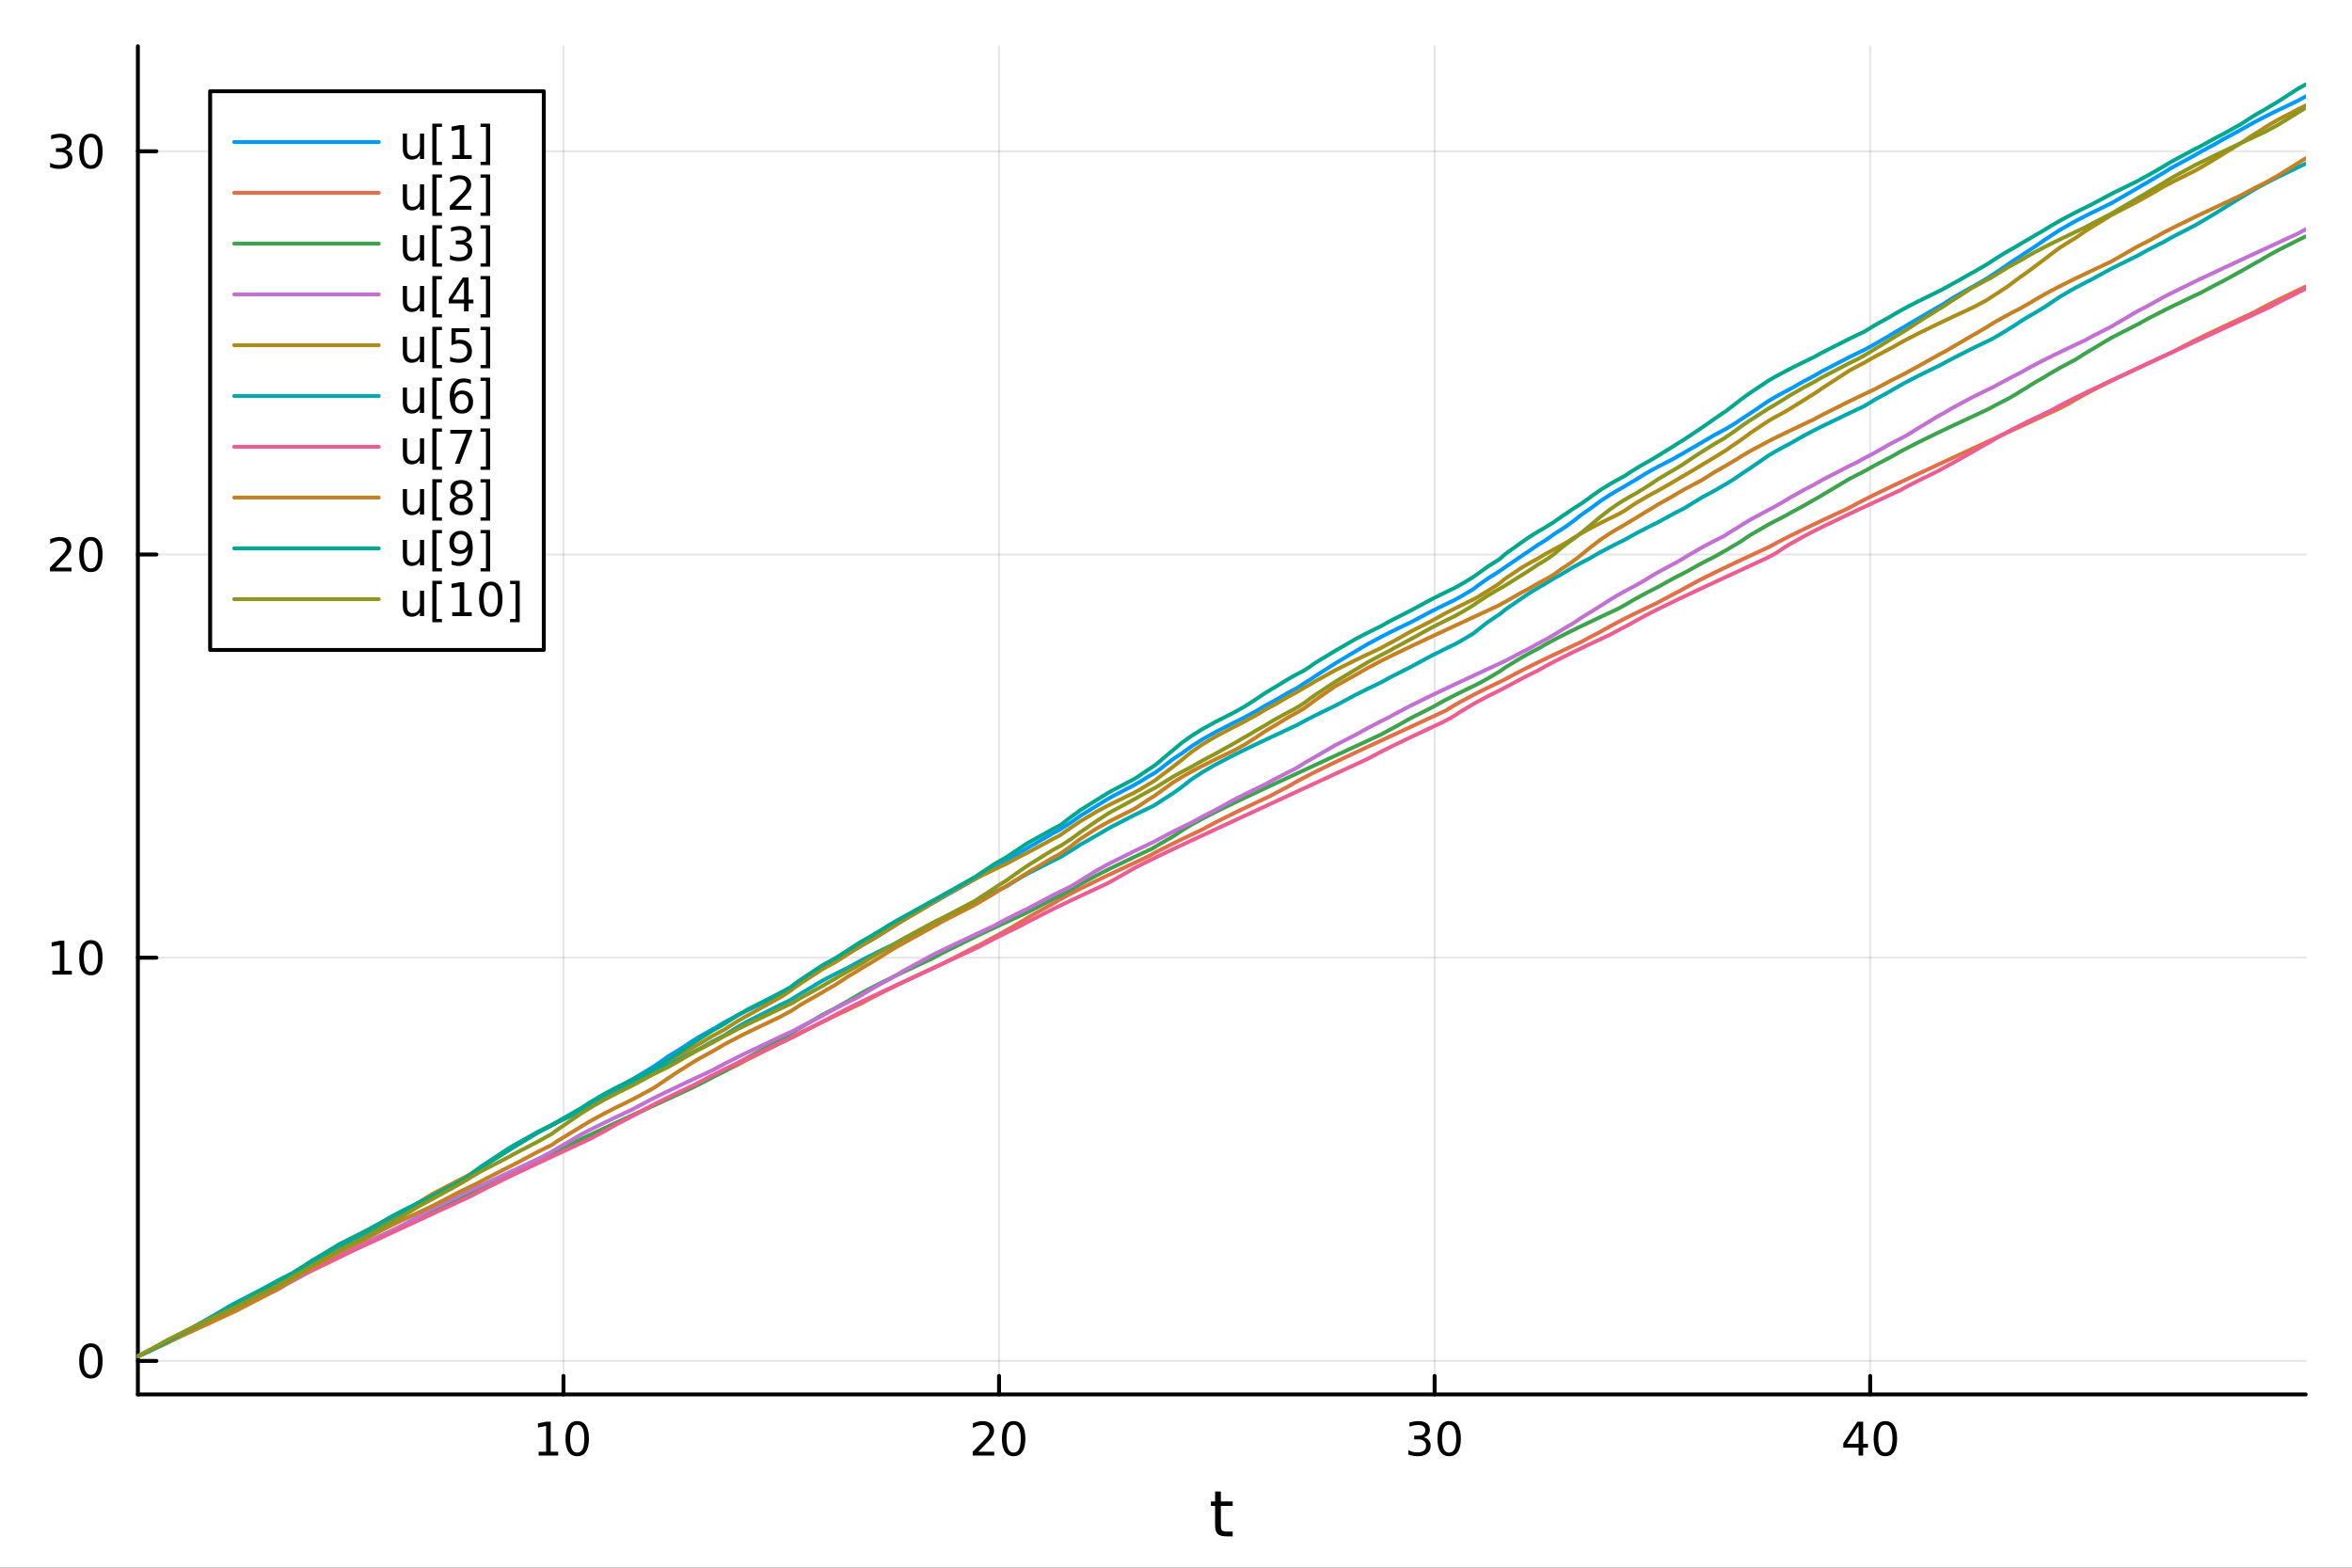 <?xml version="1.0" encoding="utf-8"?>
<svg xmlns="http://www.w3.org/2000/svg" xmlns:xlink="http://www.w3.org/1999/xlink" width="600" height="400" viewBox="0 0 2400 1600">
<rect x="0" y="0" width="2400" height="1600" fill="#333333" stroke="none"/>
<defs>
  <clipPath id="clip790">
    <rect x="0" y="0" width="2400" height="1600"/>
  </clipPath>
</defs>
<path clip-path="url(#clip790)" d="M0 1600 L2400 1600 L2400 0 L0 0  Z" fill="#ffffff" fill-rule="evenodd" fill-opacity="1"/>
<defs>
  <clipPath id="clip791">
    <rect x="480" y="0" width="1681" height="1600"/>
  </clipPath>
</defs>
<path clip-path="url(#clip790)" d="M140.696 1423.18 L2352.76 1423.18 L2352.76 47.244 L140.696 47.244  Z" fill="#ffffff" fill-rule="evenodd" fill-opacity="1"/>
<defs>
  <clipPath id="clip792">
    <rect x="140" y="47" width="2213" height="1377"/>
  </clipPath>
</defs>
<polyline clip-path="url(#clip792)" style="stroke:#000000; stroke-linecap:round; stroke-linejoin:round; stroke-width:2; stroke-opacity:0.1; fill:none" points="574.963,1423.18 574.963,47.244 "/>
<polyline clip-path="url(#clip792)" style="stroke:#000000; stroke-linecap:round; stroke-linejoin:round; stroke-width:2; stroke-opacity:0.1; fill:none" points="1019.43,1423.18 1019.43,47.244 "/>
<polyline clip-path="url(#clip792)" style="stroke:#000000; stroke-linecap:round; stroke-linejoin:round; stroke-width:2; stroke-opacity:0.1; fill:none" points="1463.89,1423.18 1463.89,47.244 "/>
<polyline clip-path="url(#clip792)" style="stroke:#000000; stroke-linecap:round; stroke-linejoin:round; stroke-width:2; stroke-opacity:0.1; fill:none" points="1908.35,1423.18 1908.35,47.244 "/>
<polyline clip-path="url(#clip790)" style="stroke:#000000; stroke-linecap:round; stroke-linejoin:round; stroke-width:4; stroke-opacity:1; fill:none" points="140.696,1423.18 2352.76,1423.18 "/>
<polyline clip-path="url(#clip790)" style="stroke:#000000; stroke-linecap:round; stroke-linejoin:round; stroke-width:4; stroke-opacity:1; fill:none" points="574.963,1423.18 574.963,1404.28 "/>
<polyline clip-path="url(#clip790)" style="stroke:#000000; stroke-linecap:round; stroke-linejoin:round; stroke-width:4; stroke-opacity:1; fill:none" points="1019.43,1423.18 1019.43,1404.28 "/>
<polyline clip-path="url(#clip790)" style="stroke:#000000; stroke-linecap:round; stroke-linejoin:round; stroke-width:4; stroke-opacity:1; fill:none" points="1463.89,1423.18 1463.89,1404.28 "/>
<polyline clip-path="url(#clip790)" style="stroke:#000000; stroke-linecap:round; stroke-linejoin:round; stroke-width:4; stroke-opacity:1; fill:none" points="1908.35,1423.18 1908.35,1404.28 "/>
<path clip-path="url(#clip790)" d="M549.651 1481.64 L557.29 1481.64 L557.29 1455.28 L548.98 1456.95 L548.98 1452.69 L557.243 1451.02 L561.919 1451.02 L561.919 1481.64 L569.558 1481.64 L569.558 1485.58 L549.651 1485.58 L549.651 1481.64 Z" fill="#000000" fill-rule="nonzero" fill-opacity="1" /><path clip-path="url(#clip790)" d="M589.002 1454.1 Q585.391 1454.1 583.563 1457.66 Q581.757 1461.2 581.757 1468.33 Q581.757 1475.44 583.563 1479.01 Q585.391 1482.55 589.002 1482.55 Q592.637 1482.55 594.442 1479.01 Q596.271 1475.44 596.271 1468.33 Q596.271 1461.2 594.442 1457.66 Q592.637 1454.1 589.002 1454.1 M589.002 1450.39 Q594.813 1450.39 597.868 1455 Q600.947 1459.58 600.947 1468.33 Q600.947 1477.06 597.868 1481.67 Q594.813 1486.25 589.002 1486.25 Q583.192 1486.25 580.114 1481.67 Q577.058 1477.06 577.058 1468.33 Q577.058 1459.58 580.114 1455 Q583.192 1450.39 589.002 1450.39 Z" fill="#000000" fill-rule="nonzero" fill-opacity="1" /><path clip-path="url(#clip790)" d="M998.199 1481.64 L1014.52 1481.64 L1014.52 1485.58 L992.574 1485.58 L992.574 1481.64 Q995.236 1478.89 999.819 1474.26 Q1004.43 1469.61 1005.61 1468.27 Q1007.85 1465.74 1008.73 1464.01 Q1009.63 1462.25 1009.63 1460.56 Q1009.63 1457.8 1007.69 1456.07 Q1005.77 1454.33 1002.67 1454.33 Q1000.47 1454.33 998.013 1455.09 Q995.583 1455.86 992.805 1457.41 L992.805 1452.69 Q995.629 1451.55 998.083 1450.97 Q1000.54 1450.39 1002.57 1450.39 Q1007.94 1450.39 1011.14 1453.08 Q1014.33 1455.77 1014.33 1460.26 Q1014.33 1462.39 1013.52 1464.31 Q1012.74 1466.2 1010.63 1468.8 Q1010.05 1469.47 1006.95 1472.69 Q1003.85 1475.88 998.199 1481.64 Z" fill="#000000" fill-rule="nonzero" fill-opacity="1" /><path clip-path="url(#clip790)" d="M1034.33 1454.1 Q1030.72 1454.1 1028.89 1457.66 Q1027.09 1461.2 1027.09 1468.33 Q1027.09 1475.44 1028.89 1479.01 Q1030.72 1482.55 1034.33 1482.55 Q1037.97 1482.55 1039.77 1479.01 Q1041.6 1475.44 1041.6 1468.33 Q1041.6 1461.2 1039.77 1457.66 Q1037.97 1454.1 1034.33 1454.1 M1034.33 1450.39 Q1040.14 1450.39 1043.2 1455 Q1046.28 1459.58 1046.28 1468.33 Q1046.28 1477.06 1043.2 1481.67 Q1040.14 1486.25 1034.33 1486.25 Q1028.52 1486.25 1025.44 1481.67 Q1022.39 1477.06 1022.39 1468.33 Q1022.39 1459.58 1025.44 1455 Q1028.52 1450.39 1034.33 1450.39 Z" fill="#000000" fill-rule="nonzero" fill-opacity="1" /><path clip-path="url(#clip790)" d="M1452.73 1466.95 Q1456.09 1467.66 1457.96 1469.93 Q1459.86 1472.2 1459.86 1475.53 Q1459.86 1480.65 1456.34 1483.45 Q1452.82 1486.25 1446.34 1486.25 Q1444.17 1486.25 1441.85 1485.81 Q1439.56 1485.39 1437.11 1484.54 L1437.11 1480.02 Q1439.05 1481.16 1441.36 1481.74 Q1443.68 1482.32 1446.2 1482.32 Q1450.6 1482.32 1452.89 1480.58 Q1455.21 1478.84 1455.21 1475.53 Q1455.21 1472.48 1453.05 1470.77 Q1450.92 1469.03 1447.11 1469.03 L1443.08 1469.03 L1443.08 1465.19 L1447.29 1465.19 Q1450.74 1465.19 1452.57 1463.82 Q1454.4 1462.43 1454.4 1459.84 Q1454.4 1457.18 1452.5 1455.77 Q1450.62 1454.33 1447.11 1454.33 Q1445.18 1454.33 1442.98 1454.75 Q1440.79 1455.16 1438.15 1456.04 L1438.15 1451.88 Q1440.81 1451.14 1443.12 1450.77 Q1445.46 1450.39 1447.52 1450.39 Q1452.85 1450.39 1455.95 1452.83 Q1459.05 1455.23 1459.05 1459.35 Q1459.05 1462.22 1457.41 1464.21 Q1455.76 1466.18 1452.73 1466.95 Z" fill="#000000" fill-rule="nonzero" fill-opacity="1" /><path clip-path="url(#clip790)" d="M1478.73 1454.1 Q1475.11 1454.1 1473.29 1457.66 Q1471.48 1461.2 1471.48 1468.33 Q1471.48 1475.44 1473.29 1479.01 Q1475.11 1482.55 1478.73 1482.55 Q1482.36 1482.55 1484.17 1479.01 Q1485.99 1475.44 1485.99 1468.33 Q1485.99 1461.2 1484.17 1457.66 Q1482.36 1454.1 1478.73 1454.1 M1478.73 1450.39 Q1484.54 1450.39 1487.59 1455 Q1490.67 1459.58 1490.67 1468.33 Q1490.67 1477.06 1487.59 1481.67 Q1484.54 1486.25 1478.73 1486.25 Q1472.92 1486.25 1469.84 1481.67 Q1466.78 1477.06 1466.78 1468.33 Q1466.78 1459.58 1469.84 1455 Q1472.92 1450.39 1478.73 1450.39 Z" fill="#000000" fill-rule="nonzero" fill-opacity="1" /><path clip-path="url(#clip790)" d="M1896.52 1455.09 L1884.72 1473.54 L1896.52 1473.54 L1896.52 1455.09 M1895.29 1451.02 L1901.17 1451.02 L1901.17 1473.54 L1906.1 1473.54 L1906.1 1477.43 L1901.17 1477.43 L1901.17 1485.58 L1896.52 1485.58 L1896.52 1477.43 L1880.92 1477.43 L1880.92 1472.92 L1895.29 1451.02 Z" fill="#000000" fill-rule="nonzero" fill-opacity="1" /><path clip-path="url(#clip790)" d="M1923.84 1454.1 Q1920.22 1454.1 1918.4 1457.66 Q1916.59 1461.2 1916.59 1468.33 Q1916.59 1475.44 1918.4 1479.01 Q1920.22 1482.55 1923.84 1482.55 Q1927.47 1482.55 1929.28 1479.01 Q1931.1 1475.44 1931.1 1468.33 Q1931.1 1461.2 1929.28 1457.66 Q1927.47 1454.1 1923.84 1454.1 M1923.84 1450.39 Q1929.65 1450.39 1932.7 1455 Q1935.78 1459.58 1935.78 1468.33 Q1935.78 1477.06 1932.7 1481.67 Q1929.65 1486.25 1923.84 1486.25 Q1918.03 1486.25 1914.95 1481.67 Q1911.89 1477.06 1911.89 1468.33 Q1911.89 1459.58 1914.95 1455 Q1918.03 1450.39 1923.84 1450.39 Z" fill="#000000" fill-rule="nonzero" fill-opacity="1" /><path clip-path="url(#clip790)" d="M1245.79 1522.27 L1245.79 1532.4 L1257.85 1532.4 L1257.85 1536.95 L1245.79 1536.95 L1245.79 1556.3 Q1245.79 1560.66 1246.96 1561.9 Q1248.17 1563.14 1251.83 1563.14 L1257.85 1563.14 L1257.85 1568.04 L1251.83 1568.04 Q1245.05 1568.04 1242.48 1565.53 Q1239.9 1562.98 1239.9 1556.3 L1239.9 1536.95 L1235.6 1536.95 L1235.6 1532.4 L1239.9 1532.4 L1239.9 1522.27 L1245.79 1522.27 Z" fill="#000000" fill-rule="nonzero" fill-opacity="1" /><polyline clip-path="url(#clip792)" style="stroke:#000000; stroke-linecap:round; stroke-linejoin:round; stroke-width:2; stroke-opacity:0.1; fill:none" points="140.696,1388.96 2352.76,1388.96 "/>
<polyline clip-path="url(#clip792)" style="stroke:#000000; stroke-linecap:round; stroke-linejoin:round; stroke-width:2; stroke-opacity:0.1; fill:none" points="140.696,977.438 2352.76,977.438 "/>
<polyline clip-path="url(#clip792)" style="stroke:#000000; stroke-linecap:round; stroke-linejoin:round; stroke-width:2; stroke-opacity:0.1; fill:none" points="140.696,565.918 2352.76,565.918 "/>
<polyline clip-path="url(#clip792)" style="stroke:#000000; stroke-linecap:round; stroke-linejoin:round; stroke-width:2; stroke-opacity:0.1; fill:none" points="140.696,154.399 2352.76,154.399 "/>
<polyline clip-path="url(#clip790)" style="stroke:#000000; stroke-linecap:round; stroke-linejoin:round; stroke-width:4; stroke-opacity:1; fill:none" points="140.696,1423.18 140.696,47.244 "/>
<polyline clip-path="url(#clip790)" style="stroke:#000000; stroke-linecap:round; stroke-linejoin:round; stroke-width:4; stroke-opacity:1; fill:none" points="140.696,1388.96 159.593,1388.96 "/>
<polyline clip-path="url(#clip790)" style="stroke:#000000; stroke-linecap:round; stroke-linejoin:round; stroke-width:4; stroke-opacity:1; fill:none" points="140.696,977.438 159.593,977.438 "/>
<polyline clip-path="url(#clip790)" style="stroke:#000000; stroke-linecap:round; stroke-linejoin:round; stroke-width:4; stroke-opacity:1; fill:none" points="140.696,565.918 159.593,565.918 "/>
<polyline clip-path="url(#clip790)" style="stroke:#000000; stroke-linecap:round; stroke-linejoin:round; stroke-width:4; stroke-opacity:1; fill:none" points="140.696,154.399 159.593,154.399 "/>
<path clip-path="url(#clip790)" d="M92.751 1374.76 Q89.14 1374.76 87.311 1378.32 Q85.506 1381.86 85.506 1388.99 Q85.506 1396.1 87.311 1399.66 Q89.14 1403.21 92.751 1403.21 Q96.385 1403.21 98.191 1399.66 Q100.02 1396.1 100.02 1388.99 Q100.02 1381.86 98.191 1378.32 Q96.385 1374.76 92.751 1374.76 M92.751 1371.05 Q98.561 1371.05 101.617 1375.66 Q104.696 1380.24 104.696 1388.99 Q104.696 1397.72 101.617 1402.33 Q98.561 1406.91 92.751 1406.91 Q86.941 1406.91 83.862 1402.33 Q80.807 1397.72 80.807 1388.99 Q80.807 1380.24 83.862 1375.66 Q86.941 1371.05 92.751 1371.05 Z" fill="#000000" fill-rule="nonzero" fill-opacity="1" /><path clip-path="url(#clip790)" d="M53.4 990.783 L61.038 990.783 L61.038 964.417 L52.728 966.084 L52.728 961.825 L60.992 960.158 L65.668 960.158 L65.668 990.783 L73.307 990.783 L73.307 994.718 L53.4 994.718 L53.4 990.783 Z" fill="#000000" fill-rule="nonzero" fill-opacity="1" /><path clip-path="url(#clip790)" d="M92.751 963.237 Q89.14 963.237 87.311 966.802 Q85.506 970.343 85.506 977.473 Q85.506 984.579 87.311 988.144 Q89.14 991.686 92.751 991.686 Q96.385 991.686 98.191 988.144 Q100.02 984.579 100.02 977.473 Q100.02 970.343 98.191 966.802 Q96.385 963.237 92.751 963.237 M92.751 959.533 Q98.561 959.533 101.617 964.14 Q104.696 968.723 104.696 977.473 Q104.696 986.2 101.617 990.806 Q98.561 995.389 92.751 995.389 Q86.941 995.389 83.862 990.806 Q80.807 986.2 80.807 977.473 Q80.807 968.723 83.862 964.14 Q86.941 959.533 92.751 959.533 Z" fill="#000000" fill-rule="nonzero" fill-opacity="1" /><path clip-path="url(#clip790)" d="M56.617 579.263 L72.936 579.263 L72.936 583.198 L50.992 583.198 L50.992 579.263 Q53.654 576.509 58.237 571.879 Q62.844 567.226 64.025 565.884 Q66.27 563.361 67.149 561.625 Q68.052 559.865 68.052 558.175 Q68.052 555.421 66.108 553.685 Q64.186 551.949 61.085 551.949 Q58.886 551.949 56.432 552.713 Q54.001 553.476 51.224 555.027 L51.224 550.305 Q54.048 549.171 56.501 548.592 Q58.955 548.014 60.992 548.014 Q66.362 548.014 69.557 550.699 Q72.751 553.384 72.751 557.875 Q72.751 560.004 71.941 561.925 Q71.154 563.824 69.048 566.416 Q68.469 567.087 65.367 570.305 Q62.265 573.499 56.617 579.263 Z" fill="#000000" fill-rule="nonzero" fill-opacity="1" /><path clip-path="url(#clip790)" d="M92.751 551.717 Q89.14 551.717 87.311 555.282 Q85.506 558.824 85.506 565.953 Q85.506 573.06 87.311 576.624 Q89.14 580.166 92.751 580.166 Q96.385 580.166 98.191 576.624 Q100.02 573.06 100.02 565.953 Q100.02 558.824 98.191 555.282 Q96.385 551.717 92.751 551.717 M92.751 548.014 Q98.561 548.014 101.617 552.62 Q104.696 557.203 104.696 565.953 Q104.696 574.68 101.617 579.286 Q98.561 583.87 92.751 583.87 Q86.941 583.87 83.862 579.286 Q80.807 574.68 80.807 565.953 Q80.807 557.203 83.862 552.62 Q86.941 548.014 92.751 548.014 Z" fill="#000000" fill-rule="nonzero" fill-opacity="1" /><path clip-path="url(#clip790)" d="M66.756 153.045 Q70.112 153.762 71.987 156.031 Q73.885 158.299 73.885 161.633 Q73.885 166.748 70.367 169.549 Q66.849 172.35 60.367 172.35 Q58.191 172.35 55.876 171.91 Q53.585 171.494 51.131 170.637 L51.131 166.123 Q53.075 167.258 55.39 167.836 Q57.705 168.415 60.228 168.415 Q64.626 168.415 66.918 166.679 Q69.233 164.943 69.233 161.633 Q69.233 158.577 67.08 156.864 Q64.95 155.128 61.131 155.128 L57.103 155.128 L57.103 151.285 L61.316 151.285 Q64.765 151.285 66.594 149.92 Q68.423 148.531 68.423 145.938 Q68.423 143.276 66.525 141.864 Q64.65 140.429 61.131 140.429 Q59.21 140.429 57.011 140.846 Q54.812 141.262 52.173 142.142 L52.173 137.975 Q54.835 137.235 57.15 136.864 Q59.487 136.494 61.548 136.494 Q66.872 136.494 69.974 138.924 Q73.075 141.332 73.075 145.452 Q73.075 148.323 71.432 150.313 Q69.788 152.281 66.756 153.045 Z" fill="#000000" fill-rule="nonzero" fill-opacity="1" /><path clip-path="url(#clip790)" d="M92.751 140.198 Q89.14 140.198 87.311 143.762 Q85.506 147.304 85.506 154.434 Q85.506 161.54 87.311 165.105 Q89.14 168.646 92.751 168.646 Q96.385 168.646 98.191 165.105 Q100.02 161.54 100.02 154.434 Q100.02 147.304 98.191 143.762 Q96.385 140.198 92.751 140.198 M92.751 136.494 Q98.561 136.494 101.617 141.1 Q104.696 145.684 104.696 154.434 Q104.696 163.16 101.617 167.767 Q98.561 172.35 92.751 172.35 Q86.941 172.35 83.862 167.767 Q80.807 163.16 80.807 154.434 Q80.807 145.684 83.862 141.1 Q86.941 136.494 92.751 136.494 Z" fill="#000000" fill-rule="nonzero" fill-opacity="1" /><polyline clip-path="url(#clip792)" style="stroke:#009af9; stroke-linecap:round; stroke-linejoin:round; stroke-width:4; stroke-opacity:1; fill:none" points="140.696,1384.24 140.696,1384.24 141.044,1384.08 150.522,1379.69 152.753,1378.66 170.624,1369.25 191.71,1358.92 191.867,1358.83 203.52,1352.46 225.897,1341.2 234.203,1337.19 235.601,1336.52 240.363,1334.25 265.885,1322.25 268.03,1321.06 283.751,1311.75 284.922,1311.11 293.87,1305.67 299.251,1302.17 300.733,1301.11 309.236,1295.47 310.689,1294.57 314.97,1291.98 317.028,1290.78 347.213,1273.36 370.04,1262.03 387.177,1253.87 397.243,1248.39 402.307,1245.33 408.877,1241.58 408.894,1241.57 410.795,1240.18 413.476,1238.29 425.666,1230.53 441.097,1220.9 468.077,1206.67 473.936,1203.31 476.006,1202.16 479.165,1200.16 481.509,1198.52 482.721,1197.7 487.264,1194.34 491.716,1190.91 518.626,1174.09 523.317,1171.18 549.049,1155.68 562.635,1148.64 563.371,1148.21 564.576,1147.5 566.674,1146.28 568.325,1145.34 592.978,1132.4 594.451,1131.54 601.318,1127.11 616.476,1118.39 628.285,1112.21 628.46,1112.11 645.223,1101.64 645.768,1101.28 663.686,1090.57 668.051,1087.84 670.833,1085.92 682.156,1077.97 693.177,1071.28 698.808,1067.66 703.577,1064.37 709.472,1060.59 713.414,1058.21 726.789,1050.71 739.057,1043.49 739.595,1043.19 753.015,1036.05 762.403,1031.31 796.681,1014.87 797.979,1014.14 803.565,1011.09 805.337,1010.15 806.337,1009.62 807.461,1008.93 810.3,1006.97 812.173,1005.55 817.243,1001.93 838.219,989.185 843.396,985.959 851.554,981.211 851.754,981.099 854.231,979.723 866.185,972.526 874.462,967.968 878.696,965.372 879.259,965.035 888.468,959.769 900.302,952.635 906.527,948.676 911.51,945.699 915.553,943.042 921.809,939.18 952.02,921.457 954.645,920.098 961.747,915.933 962.524,915.494 994.842,897.232 995.221,897.005 998.591,895.021 998.661,894.98 999.962,894.232 1014.59,886.286 1020.05,883.037 1026.43,879.436 1028.07,878.536 1028.42,878.316 1033.45,874.799 1038,871.824 1042.1,869.288 1044.65,867.765 1048.36,865.608 1049.54,864.833 1074.58,850.39 1079.8,847.689 1082.13,846.297 1082.24,846.235 1083.07,845.667 1083.97,845.066 1092.24,839.838 1094.22,838.482 1094.28,838.437 1102.09,832.813 1118.9,822.51 1129.87,815.758 1133.87,813.474 1157.73,800.988 1157.98,800.841 1163.85,797.482 1171.46,792.743 1175.28,790.507 1177.64,789.163 1178.77,788.422 1179.43,787.997 1183.18,785.329 1184.73,784.129 1196.03,775.414 1198.36,773.815 1205.27,769.352 1206.53,768.465 1215.66,761.79 1226.6,754.846 1240.28,747.161 1259.28,737.45 1269,732.707 1274.15,729.808 1282.03,725.567 1290.6,720.497 1296.42,717.265 1301.44,714.577 1314.81,706.804 1320.51,703.733 1322.93,702.461 1325.38,700.974 1330.77,697.38 1331.27,697.063 1336.89,693.584 1342.09,690.117 1362.97,676.743 1383.24,664.705 1395.67,657.304 1408.86,650.218 1417.63,645.762 1421.49,643.845 1439.79,634.987 1460.68,623.879 1473.4,617.589 1474.05,617.275 1476.34,616.162 1480.38,614.216 1484.71,612.145 1485.44,611.73 1490.74,608.789 1502.83,601.572 1503.88,600.888 1504.46,600.462 1507.15,598.3 1518.02,590.501 1527.86,584.381 1529.29,583.417 1530.35,582.71 1532.59,581.259 1534.11,580.16 1534.76,579.695 1536.73,578.321 1553.35,566.926 1561.27,561.64 1569.34,556.13 1569.44,556.066 1576.2,551.878 1579.62,549.581 1585.35,545.479 1585.7,545.24 1588.18,543.58 1594.42,539.629 1599.43,536.231 1604.23,532.785 1607.12,530.573 1612.66,526.169 1613.13,525.82 1615.41,524.143 1622.23,519.469 1625.51,517.087 1632.75,511.661 1635.22,509.946 1643.4,504.673 1650.88,500.258 1657.36,496.653 1659.01,495.614 1662.47,493.495 1668.98,489.71 1678.8,483.615 1684.5,480.345 1690.87,476.861 1692.15,476.174 1707.13,468.491 1709.91,466.875 1713.42,464.884 1717.45,462.663 1717.8,462.47 1720.03,461.075 1736.18,451.819 1738.18,450.572 1749.57,443.93 1758.83,438.95 1759.65,438.52 1760.76,437.944 1761.48,437.505 1767.82,433.782 1772.5,430.772 1773.96,429.734 1776.65,427.885 1784.79,422.674 1786.42,421.544 1804.69,409.165 1805.57,408.639 1809.81,406.162 1811.55,405.171 1812.44,404.67 1819.99,400.548 1820.67,400.191 1826.96,396.908 1840.37,389.255 1851.23,383.554 1851.43,383.434 1855.8,380.86 1859.7,378.645 1887.16,364.416 1896.17,360.037 1902.37,357.064 1902.84,356.84 1912.77,351.393 1928.25,342.438 1929.92,341.384 1938.74,336.133 1942.89,333.807 1947.62,330.84 1958.05,324.792 1977.83,313.217 1980.48,311.801 1984.17,309.55 1991.49,304.738 1992.05,304.385 2011.98,293.055 2014.68,291.639 2026.65,284.708 2028.87,283.3 2029.98,282.608 2031.14,281.896 2035.07,279.214 2037.76,277.458 2048.05,270.464 2049.45,269.456 2055.88,265.106 2060.82,262 2067.73,257.371 2071.87,254.787 2076.5,251.647 2086.94,244.426 2090.67,242.086 2092.42,240.864 2101.92,234.718 2113.61,227.97 2117.39,225.92 2118.34,225.41 2127.72,220.532 2135,216.874 2154.07,207.622 2154.9,207.148 2180.63,192.261 2181.76,191.566 2191.58,185.864 2192.6,185.295 2208.08,176.097 2215.9,171.263 2239.76,158.33 2245.82,154.804 2260.38,146.951 2268.89,141.975 2285.71,133.004 2287.53,131.923 2300.53,124.639 2306.12,121.695 2311,119.193 2315.9,116.729 2323.4,113.027 2324.54,112.47 2344.98,102.685 2352.76,98.412 "/>
<polyline clip-path="url(#clip792)" style="stroke:#e26f46; stroke-linecap:round; stroke-linejoin:round; stroke-width:4; stroke-opacity:1; fill:none" points="140.696,1384.24 140.696,1384.24 141.044,1384.08 150.522,1379.69 152.753,1378.46 170.624,1369.16 191.71,1358.89 191.867,1358.81 203.52,1353.29 225.897,1342.81 234.203,1338.94 235.601,1338.29 240.363,1335.68 265.885,1322.71 268.03,1321.66 283.751,1314.14 284.922,1313.58 293.87,1309.37 299.251,1306.84 300.733,1306.15 309.236,1301.52 310.689,1300.76 314.97,1298.53 317.028,1297.48 347.213,1282.73 370.04,1270.67 387.177,1262.29 397.243,1257.49 402.307,1255.09 408.877,1252 408.894,1251.99 410.795,1251.1 413.476,1249.61 425.666,1243.15 441.097,1235.44 468.077,1222.56 473.936,1219.81 476.006,1218.84 479.165,1217.36 481.509,1216.26 482.721,1215.7 487.264,1213.58 491.716,1211.51 518.626,1199.01 523.317,1196.83 549.049,1184.91 562.635,1178.62 563.371,1178.28 564.576,1177.72 566.674,1176.75 568.325,1175.84 592.978,1163.14 594.451,1162.42 601.318,1159.08 616.476,1151.85 628.285,1146.3 628.46,1146.21 645.223,1138.39 645.768,1138.13 663.686,1129.8 668.051,1127.78 670.833,1126.49 682.156,1121.24 693.177,1116.13 698.808,1113.52 703.577,1111.32 709.472,1108.11 713.414,1106.02 726.789,1099.23 739.057,1093.25 739.595,1092.99 753.015,1086.59 762.403,1081.46 796.681,1064.41 797.979,1063.8 803.565,1061.14 805.337,1060.3 806.337,1059.83 807.461,1059.3 810.3,1057.96 812.173,1057.08 817.243,1054.28 838.219,1043.49 843.396,1040.95 851.554,1037.01 851.754,1036.92 854.231,1035.73 866.185,1030.06 874.462,1026.16 878.696,1024.18 879.259,1023.87 888.468,1018.88 900.302,1012.83 906.527,1009.75 911.51,1007.32 915.553,1005.36 921.809,1002.36 952.02,988.147 954.645,986.922 961.747,983.615 962.524,983.183 994.842,966.661 995.221,966.477 998.591,964.851 998.661,964.818 999.962,964.193 1014.59,956.246 1020.05,953.445 1026.43,949.731 1028.07,948.808 1028.42,948.615 1033.45,945.862 1038,943.064 1042.1,940.659 1044.65,939.205 1048.36,936.821 1049.54,936.087 1074.58,922.159 1079.8,919.08 1082.13,917.75 1082.24,917.691 1083.07,917.219 1083.97,916.718 1092.24,912.242 1094.22,911.204 1094.28,911.173 1102.09,907.167 1118.9,898.899 1129.87,893.65 1133.87,891.754 1157.73,880.563 1157.98,880.446 1163.85,877.714 1171.46,874.172 1175.28,872.074 1177.64,870.804 1178.77,870.2 1179.43,869.85 1183.18,867.89 1184.73,867.089 1196.03,861.394 1198.36,860.248 1205.27,856.881 1206.53,856.273 1215.66,851.902 1226.6,846.723 1240.28,839.366 1259.28,829.878 1269,825.193 1274.15,822.742 1282.03,819.013 1290.6,814.986 1296.42,812.266 1301.44,809.506 1314.81,802.538 1320.51,799.222 1322.93,797.863 1325.38,796.512 1330.77,793.613 1331.27,793.352 1336.89,790.427 1342.09,787.79 1362.97,777.588 1383.24,768 1395.67,762.184 1408.86,756.045 1417.63,751.97 1421.49,750.179 1439.79,741.692 1460.68,732.016 1473.4,726.125 1474.05,725.825 1476.34,724.56 1480.38,722.04 1484.71,719.457 1485.44,719.032 1490.74,716.026 1502.83,709.571 1503.88,709.031 1504.46,708.734 1507.15,707.364 1518.02,701.95 1527.86,697.181 1529.29,696.496 1530.35,695.986 1532.59,694.919 1534.11,694.195 1534.76,693.883 1536.73,692.772 1553.35,683.952 1561.27,679.979 1569.34,676.027 1569.44,675.978 1576.2,672.72 1579.62,671.088 1585.35,668.365 1585.7,668.199 1588.18,667.026 1594.42,664.086 1599.43,661.732 1604.23,659.487 1607.12,658.135 1612.66,655.55 1613.13,655.333 1615.41,654.069 1622.23,650.405 1625.51,648.691 1632.75,645.003 1635.22,643.548 1643.4,638.952 1650.88,634.972 1657.36,631.643 1659.01,630.809 1662.47,629.075 1668.98,625.868 1678.8,621.116 1684.5,618.393 1690.87,615.375 1692.15,614.651 1707.13,606.666 1709.91,605.254 1713.42,603.488 1717.45,601.143 1717.8,600.94 1720.03,599.684 1736.18,591.103 1738.18,590.088 1749.57,584.433 1758.83,579.955 1759.65,579.56 1760.76,579.029 1761.48,578.684 1767.82,575.67 1772.5,573.457 1773.96,572.767 1776.65,571.501 1784.79,567.68 1786.42,566.918 1804.69,558.4 1805.57,557.991 1809.81,555.662 1811.55,554.725 1812.44,554.25 1819.99,550.308 1820.67,549.964 1826.96,546.787 1840.37,540.215 1851.23,535.017 1851.43,534.923 1855.8,532.854 1859.7,531.014 1887.16,518.169 1896.17,513.293 1902.37,510.079 1902.84,509.839 1912.77,504.868 1928.25,497.369 1929.92,496.57 1938.74,492.384 1942.89,490.429 1947.62,488.206 1958.05,483.328 1977.83,474.12 1980.48,472.889 1984.17,471.176 1991.49,467.779 1992.05,467.517 2011.98,458.28 2014.68,457.029 2026.65,451.486 2028.87,450.459 2029.98,449.943 2031.14,449.406 2035.07,447.588 2037.76,446.341 2048.05,441.576 2049.45,440.926 2055.88,437.953 2060.82,435.665 2067.73,432.465 2071.87,430.547 2076.5,428.406 2086.94,423.572 2090.67,421.847 2092.42,421.036 2101.92,416.635 2113.61,410.382 2117.39,408.122 2118.34,407.564 2127.72,402.314 2135,398.456 2154.07,388.909 2154.9,388.503 2180.63,376.242 2181.76,375.71 2191.58,371.114 2192.6,370.635 2208.08,363.423 2215.9,359.786 2239.76,347.365 2245.82,344.392 2260.38,337.39 2268.89,333.361 2285.71,325.468 2287.53,324.622 2300.53,318.567 2306.12,315.509 2311,312.928 2315.9,310.401 2323.4,306.625 2324.54,306.06 2344.98,296.17 2352.76,292.484 "/>
<polyline clip-path="url(#clip792)" style="stroke:#3da44d; stroke-linecap:round; stroke-linejoin:round; stroke-width:4; stroke-opacity:1; fill:none" points="140.696,1384.24 140.696,1384.24 141.044,1384.08 150.522,1379.69 152.753,1378.66 170.624,1370.38 191.71,1359.36 191.867,1359.28 203.52,1353.56 225.897,1341.6 234.203,1336.83 235.601,1336.06 240.363,1333.48 265.885,1320.6 268.03,1319.56 283.751,1312.06 284.922,1311.51 293.87,1307.29 299.251,1304.77 300.733,1304.08 309.236,1300.11 310.689,1299.43 314.97,1297.08 317.028,1295.97 347.213,1280.81 370.04,1269.98 387.177,1261.97 397.243,1257.28 402.307,1254.93 408.877,1251.88 408.894,1251.87 410.795,1250.99 413.476,1249.75 425.666,1244.1 441.097,1236.95 468.077,1224.45 473.936,1221.74 476.006,1220.6 479.165,1218.89 481.509,1217.64 482.721,1217 487.264,1214.64 491.716,1212.37 518.626,1197.82 523.317,1195.48 549.049,1183.07 562.635,1176.68 563.371,1176.34 564.576,1175.77 566.674,1174.79 568.325,1174.02 592.978,1162.54 594.451,1161.86 601.318,1158.67 616.476,1151.65 628.285,1146.17 628.46,1146.09 645.223,1138.33 645.768,1138.08 663.686,1129.78 668.051,1127.76 670.833,1126.47 682.156,1121.23 693.177,1116.13 698.808,1113.52 703.577,1111.31 709.472,1108.58 713.414,1106.76 726.789,1099.64 739.057,1093.48 739.595,1093.16 753.015,1084.82 762.403,1079.59 796.681,1060.78 797.979,1060.13 803.565,1056.92 805.337,1055.93 806.337,1055.29 807.461,1054.58 810.3,1052.82 812.173,1051.69 817.243,1048.73 838.219,1036.31 843.396,1033.55 851.554,1029.35 851.754,1029.25 854.231,1027.79 866.185,1021.14 874.462,1016.18 878.696,1013.79 879.259,1013.47 888.468,1008.53 900.302,1002.5 906.527,999.429 911.51,997.004 915.553,995.053 921.809,992.061 952.02,977.855 954.645,976.402 961.747,972.595 962.524,972.188 994.842,956.207 995.221,956.027 998.591,954.424 998.661,954.391 999.962,953.774 1014.59,946.882 1020.05,944.328 1026.43,941.349 1028.07,940.583 1028.42,940.422 1033.45,938.078 1038,935.96 1042.1,934.058 1044.65,932.874 1048.36,931.147 1049.54,930.6 1074.58,917.599 1079.8,915.044 1082.13,913.91 1082.24,913.86 1083.07,913.454 1083.97,912.939 1092.24,908.359 1094.22,907.301 1094.28,907.269 1102.09,902.59 1118.9,893.475 1129.87,887.934 1133.87,885.963 1157.73,874.52 1157.98,874.402 1163.85,871.64 1171.46,868.07 1175.28,866.285 1177.64,864.977 1178.77,864.355 1179.43,863.935 1183.18,861.616 1184.73,860.683 1196.03,854.261 1198.36,852.801 1205.27,848.125 1206.53,847.32 1215.66,841.806 1226.6,835.752 1240.28,828.709 1259.28,819.433 1269,814.804 1274.15,812.373 1282.03,808.668 1290.6,804.66 1296.42,801.948 1301.44,799.611 1314.81,793.395 1320.51,790.751 1322.93,789.629 1325.38,788.493 1330.77,785.992 1331.27,785.763 1336.89,783.155 1342.09,780.747 1362.97,771.075 1383.24,761.69 1395.67,755.934 1408.86,749.829 1417.63,745.097 1421.49,743.089 1439.79,732.808 1460.68,722.276 1473.4,715.25 1474.05,714.908 1476.34,713.704 1480.38,711.62 1484.71,709.425 1485.44,709.058 1490.74,706.422 1502.83,700.543 1503.88,700.04 1504.46,699.763 1507.15,698.477 1518.02,692.52 1527.86,686.709 1529.29,685.907 1530.35,685.219 1532.59,683.606 1534.11,682.543 1534.76,682.092 1536.73,680.759 1553.35,670.68 1561.27,666.367 1569.34,662.175 1569.44,662.123 1576.2,658.181 1579.62,656.276 1585.35,653.178 1585.7,652.992 1588.18,651.687 1594.42,648.472 1599.43,645.947 1604.23,643.571 1607.12,642.152 1612.66,639.461 1613.13,639.237 1615.41,638.138 1622.23,634.878 1625.51,633.318 1632.75,629.9 1635.22,628.735 1643.4,624.899 1650.88,621.407 1657.36,617.865 1659.01,616.987 1662.47,614.872 1668.98,611.092 1678.8,605.738 1684.5,602.77 1690.87,599.543 1692.15,598.899 1707.13,590.566 1709.91,589.112 1713.42,587.299 1717.45,585.251 1717.8,585.072 1720.03,583.955 1736.18,574.996 1738.18,573.95 1749.57,568.165 1758.83,562.921 1759.65,562.471 1760.76,561.871 1761.48,561.483 1767.82,557.631 1772.5,554.937 1773.96,554.116 1776.65,552.396 1784.79,546.861 1786.42,545.825 1804.69,535.29 1805.57,534.821 1809.81,532.585 1811.55,531.681 1812.44,531.222 1819.99,527.393 1820.67,527.058 1826.96,523.441 1840.37,516.259 1851.23,509.982 1851.43,509.872 1855.8,507.5 1859.7,505.104 1887.16,488.745 1896.17,484.075 1902.37,480.961 1902.84,480.684 1912.77,475.097 1928.25,467.05 1929.92,466.211 1938.74,461.185 1942.89,458.937 1947.62,456.439 1958.05,451.129 1977.83,441.495 1980.48,440.231 1984.17,438.477 1991.49,435.018 1992.05,434.752 2011.98,425.422 2014.68,424.164 2026.65,418.597 2028.87,417.567 2029.98,416.949 2031.14,416.312 2035.07,414.187 2037.76,412.761 2048.05,407.477 2049.45,406.773 2055.88,403.076 2060.82,399.947 2067.73,395.845 2071.87,393.156 2076.5,390.308 2086.94,384.329 2090.67,381.991 2092.42,380.926 2101.92,375.446 2113.61,369.208 2117.39,367.273 2118.34,366.703 2127.72,360.644 2135,356.356 2154.07,344.985 2154.9,344.529 2180.63,331.381 2181.76,330.829 2191.58,325.36 2192.6,324.81 2208.08,316.846 2215.9,312.986 2239.76,301.574 2245.82,298.726 2260.38,290.926 2268.89,286.623 2285.71,277.326 2287.53,276.383 2300.53,268.91 2306.12,265.913 2311,262.968 2315.9,260.148 2323.4,256.032 2324.54,255.424 2344.98,245.051 2352.76,241.27 "/>
<polyline clip-path="url(#clip792)" style="stroke:#c271d2; stroke-linecap:round; stroke-linejoin:round; stroke-width:4; stroke-opacity:1; fill:none" points="140.696,1384.24 140.696,1384.24 141.044,1384.08 150.522,1378.97 152.753,1377.81 170.624,1368.87 191.71,1358.77 191.867,1358.7 203.52,1353.22 225.897,1342.78 234.203,1338.92 235.601,1338.27 240.363,1336.06 265.885,1324.23 268.03,1323.24 283.751,1315.96 284.922,1315.31 293.87,1309.84 299.251,1306.77 300.733,1305.95 309.236,1301.38 310.689,1300.5 314.97,1297.96 317.028,1296.77 347.213,1281.02 370.04,1270.06 387.177,1262 397.243,1257.31 402.307,1254.95 408.877,1251.37 408.894,1251.36 410.795,1250.35 413.476,1248.94 425.666,1241.89 441.097,1233.79 468.077,1220.62 473.936,1217.84 476.006,1216.86 479.165,1215.37 481.509,1214.27 482.721,1213.7 487.264,1211.57 491.716,1209.49 518.626,1196.96 523.317,1194.79 549.049,1182.86 562.635,1175.62 563.371,1175.18 564.576,1174.46 566.674,1173.22 568.325,1172.27 592.978,1157.83 594.451,1157.05 601.318,1153.5 616.476,1145.98 628.285,1140.3 628.46,1140.22 645.223,1132.3 645.768,1131.99 663.686,1122.51 668.051,1120.31 670.833,1118.93 682.156,1113.42 693.177,1108.15 698.808,1105.49 703.577,1103.24 709.472,1100.47 713.414,1098.63 726.789,1092.39 739.057,1085.82 739.595,1085.54 753.015,1078.79 762.403,1074.22 796.681,1058.01 797.979,1057.41 803.565,1054.8 805.337,1053.98 806.337,1053.51 807.461,1052.99 810.3,1051.67 812.173,1050.63 817.243,1047.89 838.219,1037.23 843.396,1034.29 851.554,1029.86 851.754,1029.76 854.231,1028.46 866.185,1022.39 874.462,1018.32 878.696,1015.91 879.259,1015.6 888.468,1009.93 900.302,1003.32 906.527,1000.05 911.51,997.088 915.553,994.781 921.809,990.846 952.02,974.484 954.645,973.178 961.747,969.69 962.524,969.312 994.842,953.959 995.221,953.781 998.591,952.205 998.661,952.172 999.962,951.564 1014.59,944.746 1020.05,941.761 1026.43,938.396 1028.07,937.547 1028.42,937.369 1033.45,934.81 1038,932.535 1042.1,930.516 1044.65,929.27 1048.36,927.465 1049.54,926.79 1074.58,913.583 1079.8,911.006 1082.13,909.866 1082.24,909.815 1083.07,909.406 1083.97,908.97 1092.24,904.984 1094.22,903.863 1094.28,903.824 1102.09,898.946 1118.9,888.49 1129.87,882.486 1133.87,880.395 1157.73,868.554 1157.98,868.434 1163.85,865.624 1171.46,862.009 1175.28,860.207 1177.64,859.096 1178.77,858.459 1179.43,858.092 1183.18,856.04 1184.73,855.206 1196.03,849.327 1198.36,848.153 1205.27,844.719 1206.53,844.101 1215.66,839.672 1226.6,833.648 1240.28,826.626 1259.28,816.182 1269,811.247 1274.15,808.701 1282.03,804.864 1290.6,800.756 1296.42,797.522 1301.44,794.831 1314.81,787.986 1320.51,785.168 1322.93,783.773 1325.38,782.39 1330.77,778.988 1331.27,778.686 1336.89,775.36 1342.09,772.432 1362.97,760.304 1383.24,749.977 1395.67,743.068 1408.86,736.275 1417.63,731.937 1421.49,729.731 1439.79,720.018 1460.68,709.757 1473.4,703.703 1474.05,703.397 1476.34,702.313 1480.38,700.413 1484.71,698.38 1485.44,698.038 1490.74,695.557 1502.83,689.921 1503.88,689.432 1504.46,689.163 1507.15,687.913 1518.02,682.86 1527.86,678.295 1529.29,677.633 1530.35,677.139 1532.59,676.103 1534.11,675.399 1534.76,675.096 1536.73,674.182 1553.35,665.4 1561.27,661.436 1569.34,656.865 1569.44,656.81 1576.2,653.183 1579.62,651.403 1585.35,648.009 1585.7,647.808 1588.18,646.398 1594.42,642.463 1599.43,639.49 1604.23,636.769 1607.12,634.925 1612.66,631.104 1613.13,630.798 1615.41,629.318 1622.23,625.126 1625.51,623.209 1632.75,618.598 1635.22,617.106 1643.4,611.783 1650.88,607.335 1657.36,603.71 1659.01,602.813 1662.47,600.962 1668.98,597.579 1678.8,591.907 1684.5,588.344 1690.87,584.61 1692.15,583.881 1707.13,575.849 1709.91,574.432 1713.42,572.359 1717.45,570.058 1717.8,569.826 1720.03,568.398 1736.18,558.972 1738.18,557.889 1749.57,551.944 1758.83,547.318 1759.65,546.838 1760.76,546.097 1761.48,545.622 1767.82,541.621 1772.5,538.841 1773.96,537.866 1776.65,536.122 1784.79,531.161 1786.42,530.217 1804.69,520.358 1805.57,519.908 1809.81,517.761 1811.55,516.734 1812.44,516.215 1819.99,511.968 1820.67,511.54 1826.96,507.691 1840.37,500.187 1851.23,494.555 1851.43,494.454 1855.8,491.896 1859.7,489.694 1887.16,475.509 1896.17,471.136 1902.37,467.665 1902.84,467.408 1912.77,462.156 1928.25,453.375 1929.92,452.484 1938.74,447.911 1942.89,445.821 1947.62,443.076 1958.05,436.607 1977.83,424.617 1980.48,423.168 1984.17,421.192 1991.49,416.809 1992.05,416.484 2011.98,405.788 2014.68,404.421 2026.65,398.507 2028.87,397.431 2029.98,396.892 2031.14,396.333 2035.07,394.445 2037.76,392.924 2048.05,387.366 2049.45,386.634 2055.88,383.343 2060.82,380.867 2067.73,376.915 2071.87,374.646 2076.5,372.183 2086.94,366.828 2090.67,364.968 2092.42,364.102 2101.92,359.464 2113.61,353.872 2117.39,352.083 2118.34,351.632 2127.72,347.219 2135,343.232 2154.07,333.495 2154.9,333.007 2180.63,317.883 2181.76,317.286 2191.58,312.245 2192.6,311.637 2208.08,303.055 2215.9,299.014 2239.76,287.318 2245.82,284.435 2260.38,277.57 2268.89,273.589 2285.71,265.75 2287.53,264.907 2300.53,258.872 2306.12,256.277 2311,254.015 2315.9,251.745 2323.4,248.268 2324.54,247.74 2344.98,238.275 2352.76,234.065 "/>
<polyline clip-path="url(#clip792)" style="stroke:#ac8d18; stroke-linecap:round; stroke-linejoin:round; stroke-width:4; stroke-opacity:1; fill:none" points="140.696,1384.24 140.696,1384.24 141.044,1384.08 150.522,1379.69 152.753,1378.66 170.624,1370.38 191.71,1359.36 191.867,1359.27 203.52,1352.72 225.897,1339.99 234.203,1335.07 235.601,1334.28 240.363,1331.65 265.885,1318.62 268.03,1317.38 283.751,1307.85 284.922,1307.2 293.87,1302.37 299.251,1299.14 300.733,1298.14 309.236,1292.79 310.689,1291.93 314.97,1289.09 317.028,1287.78 347.213,1269.53 370.04,1258.02 387.177,1249.8 397.243,1245.05 402.307,1242.26 408.877,1238.76 408.894,1238.75 410.795,1237.43 413.476,1235.62 425.666,1228.11 441.097,1218.66 468.077,1204.56 473.936,1201.69 476.006,1200.5 479.165,1198.72 481.509,1197.23 482.721,1196.47 487.264,1193.34 491.716,1190.09 518.626,1172.4 523.317,1169.81 549.049,1155.25 562.635,1148.41 563.371,1148.05 564.576,1147.46 566.674,1146.43 568.325,1145.63 592.978,1133.87 594.451,1133.05 601.318,1129.32 616.476,1121.54 628.285,1115.76 628.46,1115.66 645.223,1105.49 645.768,1105.18 663.686,1095.73 668.051,1093.18 670.833,1091.36 682.156,1083.71 693.177,1077.18 698.808,1074.08 703.577,1071.15 709.472,1067.71 713.414,1065.5 726.789,1057.5 739.057,1050.88 739.595,1050.56 753.015,1041.94 762.403,1036.6 796.681,1017.62 797.979,1016.85 803.565,1013.2 805.337,1012.09 806.337,1011.39 807.461,1010.51 810.3,1008.36 812.173,1007 817.243,1003.5 838.219,989.796 843.396,986.87 851.554,982.474 851.754,982.37 854.231,980.86 866.185,973.189 874.462,967.785 878.696,965.221 879.259,964.888 888.468,959.672 900.302,952.578 906.527,948.632 911.51,945.665 915.553,943.013 921.809,939.158 952.02,921.451 954.645,919.863 961.747,915.2 962.524,914.715 994.842,897.05 995.221,896.861 998.591,895.186 998.661,895.152 999.962,894.511 1014.59,887.422 1020.05,884.822 1026.43,881.802 1028.07,881.027 1028.42,880.864 1033.45,878.081 1038,875.642 1042.1,873.502 1044.65,872.191 1048.36,870.304 1049.54,869.711 1074.58,856.143 1079.8,853.53 1082.13,852.171 1082.24,852.111 1083.07,851.553 1083.97,850.883 1092.24,845.125 1094.22,843.845 1094.28,843.807 1102.09,838.422 1118.9,828.418 1129.87,822.571 1133.87,820.52 1157.73,808.814 1157.98,808.671 1163.85,805.405 1171.46,800.755 1175.28,798.553 1177.64,797.02 1178.77,796.299 1179.43,795.823 1183.18,792.899 1184.73,791.744 1196.03,783.274 1198.36,781.507 1205.27,776.088 1206.53,775.057 1215.66,767.547 1226.6,759.965 1240.28,751.818 1259.28,741.796 1269,736.971 1274.15,734.042 1282.03,729.765 1290.6,724.668 1296.42,721.424 1301.44,718.727 1314.81,710.938 1320.51,707.863 1322.93,706.589 1325.38,705.1 1330.77,701.948 1331.27,701.666 1336.89,698.539 1342.09,695.325 1362.97,683.792 1383.24,673.693 1395.67,667.73 1408.86,661.504 1417.63,656.722 1421.49,654.698 1439.79,644.369 1460.68,633.813 1473.4,626.781 1474.05,626.439 1476.34,625.234 1480.38,623.149 1484.71,620.953 1485.44,620.586 1490.74,617.949 1502.83,612.068 1503.88,611.565 1504.46,611.287 1507.15,609.767 1518.02,603.104 1527.86,596.892 1529.29,595.918 1530.35,595.108 1532.59,593.258 1534.11,592.046 1534.76,591.534 1536.73,590.029 1553.35,578.97 1561.27,574.392 1569.34,570.011 1569.44,569.958 1576.2,565.904 1579.62,563.954 1585.35,560.794 1585.7,560.606 1588.18,559.278 1594.42,556.018 1599.43,553.05 1604.23,549.934 1607.12,548.14 1612.66,544.855 1613.13,544.587 1615.41,543.287 1622.23,539.536 1625.51,537.788 1632.75,534.043 1635.22,532.788 1643.4,528.718 1650.88,525.075 1657.36,521.439 1659.01,520.393 1662.47,517.964 1668.98,513.713 1678.8,507.864 1684.5,504.694 1690.87,501.296 1692.15,500.623 1707.13,492.05 1709.91,490.325 1713.42,488.215 1717.45,485.878 1717.8,485.676 1720.03,484.423 1736.18,474.798 1738.18,473.521 1749.57,466.753 1758.83,461.008 1759.65,460.523 1760.76,459.878 1761.48,459.396 1767.82,454.837 1772.5,451.735 1773.96,450.804 1776.65,448.899 1784.79,442.922 1786.42,441.67 1804.69,429.543 1805.57,429.025 1809.81,426.581 1811.55,425.602 1812.44,425.107 1819.99,421.025 1820.67,420.671 1826.96,416.904 1840.37,408.582 1851.23,401.772 1851.43,401.637 1855.8,398.752 1859.7,395.976 1887.16,378.21 1896.17,373.348 1902.37,370.14 1902.84,369.857 1912.77,364.168 1928.25,356.03 1929.92,355.185 1938.74,350.131 1942.89,347.873 1947.62,345.366 1958.05,340.042 1977.83,330.394 1980.48,329.128 1984.17,327.374 1991.49,323.912 1992.05,323.646 2011.98,314.314 2014.68,313.055 2026.65,306.63 2028.87,305.291 2029.98,304.529 2031.14,303.749 2035.07,301.193 2037.76,299.512 2048.05,292.732 2049.45,291.747 2055.88,286.967 2060.82,283.194 2067.73,278.4 2071.87,275.389 2076.5,271.858 2086.94,264.002 2090.67,261.181 2092.42,259.76 2101.92,252.766 2113.61,245.369 2117.39,243.173 2118.34,242.543 2127.72,236.017 2135,231.481 2154.07,219.742 2154.9,219.276 2180.63,205.949 2181.76,205.392 2191.58,199.896 2192.6,199.344 2208.08,190.323 2215.9,186.153 2239.76,174.254 2245.82,170.856 2260.38,162.21 2268.89,156.962 2285.71,146.589 2287.53,145.41 2300.53,136.709 2306.12,133.369 2311,130.188 2315.9,127.177 2323.4,122.84 2324.54,122.204 2344.98,111.515 2352.76,107.672 "/>
<polyline clip-path="url(#clip792)" style="stroke:#00a9ad; stroke-linecap:round; stroke-linejoin:round; stroke-width:4; stroke-opacity:1; fill:none" points="140.696,1384.24 140.696,1384.24 141.044,1384.08 150.522,1379.69 152.753,1378.66 170.624,1369.25 191.71,1357.66 191.867,1357.56 203.52,1350.87 225.897,1338.01 234.203,1333.07 235.601,1332.28 240.363,1329.63 265.885,1316.57 268.03,1315.34 283.751,1306.85 284.922,1306.24 293.87,1301.73 299.251,1299.08 300.733,1298.35 309.236,1294.24 310.689,1293.55 314.97,1291.14 317.028,1290.01 347.213,1273.17 370.04,1261.96 387.177,1253.84 397.243,1248.37 402.307,1245.31 408.877,1241.57 408.894,1241.55 410.795,1240.17 413.476,1238.28 425.666,1230.52 441.097,1220.9 468.077,1206.67 473.936,1203.31 476.006,1201.97 479.165,1199.73 481.509,1197.93 482.721,1197.03 487.264,1193.41 491.716,1190.15 518.626,1172.42 523.317,1169.43 549.049,1155.13 562.635,1148.35 563.371,1147.99 564.576,1147.4 566.674,1146.38 568.325,1145.58 592.978,1133.86 594.451,1133.17 601.318,1129.4 616.476,1121.59 628.285,1115.78 628.46,1115.68 645.223,1105.5 645.768,1105.19 663.686,1095.74 668.051,1093.55 670.833,1092.17 682.156,1086.66 693.177,1081.4 698.808,1078.27 703.577,1075.72 709.472,1072.65 713.414,1070.65 726.789,1063.11 739.057,1056.73 739.595,1056.41 753.015,1047.94 762.403,1042.65 796.681,1025.38 797.979,1024.76 803.565,1022.09 805.337,1021.25 806.337,1020.69 807.461,1020.06 810.3,1018.24 812.173,1017.08 817.243,1014.05 838.219,1001.44 843.396,998.662 851.554,994.436 851.754,994.335 854.231,993.082 866.185,987.175 874.462,982.54 878.696,980.272 879.259,979.974 888.468,975.225 900.302,969.355 906.527,966.338 911.51,963.947 915.553,961.676 921.809,958.291 952.02,943.186 954.645,941.927 961.747,938.546 962.524,938.178 994.842,921.454 995.221,921.235 998.591,919.316 998.661,919.277 999.962,918.551 1014.59,910.784 1020.05,908.025 1026.43,904.864 1028.07,904.058 1028.42,903.857 1033.45,900.584 1038,897.788 1042.1,895.384 1044.65,893.932 1048.36,891.865 1049.54,891.221 1074.58,878.413 1079.8,875.876 1082.13,874.75 1082.24,874.7 1083.07,874.221 1083.97,873.63 1092.24,868.477 1094.22,867.311 1094.28,867.276 1102.09,862.253 1118.9,852.706 1129.87,846.214 1133.87,843.997 1157.73,831.736 1157.98,831.613 1163.85,828.753 1171.46,825.089 1175.28,823.269 1177.64,821.94 1178.77,821.31 1179.43,820.886 1183.18,818.541 1184.73,817.461 1196.03,810.223 1198.36,808.641 1205.27,803.669 1206.53,802.706 1215.66,795.586 1226.6,788.302 1240.28,780.371 1259.28,770.495 1269,765.708 1274.15,763.218 1282.03,759.445 1290.6,755.386 1296.42,752.649 1301.44,750.295 1314.81,744.049 1320.51,741.396 1322.93,740.271 1325.38,738.918 1330.77,736.016 1331.27,735.754 1336.89,732.826 1342.09,730.186 1362.97,719.978 1383.24,709.157 1395.67,702.987 1408.86,696.636 1417.63,691.804 1421.49,689.764 1439.79,680.541 1460.68,669.259 1473.4,662.92 1474.05,662.603 1476.34,661.484 1480.38,659.53 1484.71,657.45 1485.44,657.034 1490.74,654.085 1502.83,646.856 1503.88,646.171 1504.46,645.745 1507.15,643.581 1518.02,634.98 1527.86,628.406 1529.29,627.52 1530.35,626.771 1532.59,625.042 1534.11,623.769 1534.76,623.232 1536.73,621.656 1553.35,610.195 1561.27,604.892 1569.34,599.996 1569.44,599.937 1576.2,596.115 1579.62,593.965 1585.35,590.531 1585.7,590.328 1588.18,588.904 1594.42,585.444 1599.43,582.351 1604.23,579.538 1607.12,577.898 1612.66,574.857 1613.13,574.607 1615.41,573.39 1622.23,569.84 1625.51,567.886 1632.75,563.782 1635.22,562.429 1643.4,558.102 1650.88,554.294 1657.36,551.074 1659.01,550.263 1662.47,548.275 1668.98,544.687 1678.8,539.533 1684.5,536.647 1690.87,533.49 1692.15,532.858 1707.13,524.622 1709.91,523.179 1713.42,521.38 1717.45,519.344 1717.8,519.166 1720.03,517.859 1736.18,507.968 1738.18,506.847 1749.57,500.742 1758.83,495.334 1759.65,494.874 1760.76,494.259 1761.48,493.861 1767.82,489.94 1772.5,486.815 1773.96,485.877 1776.65,483.962 1784.79,478.59 1786.42,477.435 1804.69,464.868 1805.57,464.336 1809.81,461.834 1811.55,460.835 1812.44,460.33 1819.99,456.177 1820.67,455.818 1826.96,452.517 1840.37,444.84 1851.23,439.127 1851.43,439.026 1855.8,436.812 1859.7,434.865 1887.16,421.624 1896.17,417.38 1902.37,414.473 1902.84,414.21 1912.77,408.109 1928.25,399.604 1929.92,398.583 1938.74,393.467 1942.89,391.188 1947.62,388.661 1958.05,383.305 1977.83,373.625 1980.48,372.357 1984.17,370.285 1991.49,366.33 1992.05,366.032 2011.98,355.969 2014.68,354.653 2026.65,348.899 2028.87,347.845 2029.98,347.316 2031.14,346.766 2035.07,344.575 2037.76,343.109 2048.05,336.949 2049.45,336.028 2055.88,332.012 2060.82,328.693 2067.73,324.387 2071.87,321.953 2076.5,319.339 2086.94,312.967 2090.67,310.528 2092.42,309.266 2101.92,302.945 2113.61,296.064 2117.39,293.984 2118.34,293.467 2127.72,288.536 2135,284.848 2154.07,274.369 2154.9,273.938 2180.63,261.224 2181.76,260.579 2191.58,255.214 2192.6,254.673 2208.08,246.798 2215.9,242.354 2239.76,230.03 2245.82,226.58 2260.38,217.853 2268.89,212.577 2285.71,202.172 2287.53,201.153 2300.53,193.28 2306.12,190.172 2311,187.556 2315.9,185 2323.4,181.192 2324.54,180.623 2344.98,170.687 2352.76,166.991 "/>
<polyline clip-path="url(#clip792)" style="stroke:#ed5d92; stroke-linecap:round; stroke-linejoin:round; stroke-width:4; stroke-opacity:1; fill:none" points="140.696,1384.24 140.696,1384.24 141.044,1384.04 150.522,1378.95 152.753,1377.79 170.624,1368.86 191.71,1358.77 191.867,1358.7 203.52,1352.38 225.897,1341.17 234.203,1337.17 235.601,1336.38 240.363,1333.74 265.885,1320.69 268.03,1319.64 283.751,1312.1 284.922,1311.54 293.87,1307.32 299.251,1304.79 300.733,1304.1 309.236,1300.12 310.689,1299.45 314.97,1297.45 317.028,1296.49 347.213,1282.47 370.04,1271.9 387.177,1263.96 397.243,1259.3 402.307,1256.96 408.877,1253.91 408.894,1253.91 410.795,1253.03 413.476,1251.78 425.666,1246.14 441.097,1239 468.077,1226.51 473.936,1223.79 476.006,1222.84 479.165,1221.37 481.509,1220.29 482.721,1219.62 487.264,1217.16 491.716,1214.81 518.626,1201.44 523.317,1199.19 549.049,1187.06 562.635,1180.73 563.371,1180.39 564.576,1179.83 566.674,1178.85 568.325,1178.08 592.978,1166.64 594.451,1165.96 601.318,1162.78 616.476,1154.74 628.285,1147.99 628.46,1147.9 645.223,1139.18 645.768,1138.9 663.686,1129.01 668.051,1126.76 670.833,1125.35 682.156,1119.73 693.177,1114.41 698.808,1111.73 703.577,1109.47 709.472,1106.69 713.414,1104.5 726.789,1097.47 739.057,1091.36 739.595,1091.1 753.015,1084.62 762.403,1080.17 796.681,1064.14 797.979,1063.54 803.565,1060.94 805.337,1059.96 806.337,1059.41 807.461,1058.8 810.3,1057.28 812.173,1056.28 817.243,1053.65 838.219,1043.25 843.396,1040.76 851.554,1036.24 851.754,1036.14 854.231,1034.81 866.185,1028.67 874.462,1024.57 878.696,1022.5 879.259,1022.23 888.468,1017.8 900.302,1012.19 906.527,1009.27 911.51,1006.93 915.553,1005.04 921.809,1002.12 952.02,988.085 954.645,986.867 961.747,983.575 962.524,983.215 994.842,968.245 995.221,968.07 998.591,966.509 998.661,966.477 999.962,965.758 1014.59,958.048 1020.05,955.303 1026.43,952.153 1028.07,951.35 1028.42,951.181 1033.45,948.742 1038,946.555 1042.1,944.6 1044.65,943.166 1048.36,941.122 1049.54,940.485 1074.58,927.757 1079.8,925.228 1082.13,924.106 1082.24,924.055 1083.07,923.653 1083.97,923.223 1092.24,919.283 1094.22,918.347 1094.28,918.319 1102.09,914.634 1118.9,906.771 1129.87,901.662 1133.87,899.463 1157.73,885.906 1157.98,885.776 1163.85,882.762 1171.46,878.95 1175.28,877.072 1177.64,875.92 1178.77,875.368 1179.43,875.048 1183.18,873.239 1184.73,872.493 1196.03,867.105 1198.36,866.005 1205.27,862.749 1206.53,862.158 1215.66,857.884 1226.6,852.779 1240.28,846.422 1259.28,837.609 1269,833.101 1274.15,830.716 1282.03,827.064 1290.6,823.095 1296.42,820.402 1301.44,818.078 1314.81,811.885 1320.51,809.247 1322.93,808.128 1325.38,806.994 1330.77,804.497 1331.27,804.268 1336.89,801.663 1342.09,799.257 1362.97,789.59 1383.24,780.207 1395.67,774.451 1408.86,767.427 1417.63,762.995 1421.49,761.086 1439.79,752.252 1460.68,742.41 1473.4,736.473 1474.05,736.113 1476.34,734.847 1480.38,732.669 1484.71,730.026 1485.44,729.592 1490.74,726.091 1502.83,718.867 1503.88,718.277 1504.46,717.954 1507.15,716.471 1518.02,710.718 1527.86,705.757 1529.29,705.051 1530.35,704.525 1532.59,703.428 1534.11,702.686 1534.76,702.307 1536.73,701.18 1553.35,692.267 1561.27,688.268 1569.34,684.298 1569.44,684.24 1576.2,680.434 1579.62,678.583 1585.35,675.559 1585.7,675.377 1588.18,674.098 1594.42,670.937 1599.43,668.447 1604.23,666.096 1607.12,664.691 1612.66,662.021 1613.13,661.799 1615.41,660.707 1622.23,657.463 1625.51,655.91 1632.75,652.504 1635.22,651.342 1643.4,647.515 1650.88,643.439 1657.36,640.05 1659.01,639.204 1662.47,637.446 1668.98,633.681 1678.8,628.343 1684.5,625.382 1690.87,622.16 1692.15,621.517 1707.13,614.201 1709.91,612.871 1713.42,611.194 1717.45,609.278 1717.8,609.109 1720.03,608.055 1736.18,600.464 1738.18,599.529 1749.57,594.213 1758.83,589.908 1759.65,589.525 1760.76,589.011 1761.48,588.676 1767.82,585.734 1772.5,583.564 1773.96,582.886 1776.65,581.639 1784.79,577.864 1786.42,577.109 1804.69,568.646 1805.57,568.159 1809.81,565.851 1811.55,564.921 1812.44,564.368 1819.99,559.289 1820.67,558.862 1826.96,555.013 1840.37,547.511 1851.23,541.879 1851.43,541.778 1855.8,539.588 1859.7,537.657 1887.16,524.479 1896.17,520.243 1902.37,517.341 1902.84,517.121 1912.77,512.492 1928.25,505.297 1929.92,504.52 1938.74,500.426 1942.89,498.153 1947.62,495.632 1958.05,490.285 1977.83,480.615 1980.48,479.116 1984.17,477.08 1991.49,473.182 1992.05,472.835 2011.98,461.668 2014.68,460.029 2026.65,453.237 2028.87,452.043 2029.98,451.45 2031.14,450.732 2035.07,448.365 2037.76,446.795 2048.05,441.099 2049.45,440.352 2055.88,437.007 2060.82,434.497 2067.73,431.06 2071.87,429.031 2076.5,426.787 2086.94,421.789 2090.67,420.021 2092.42,419.193 2101.92,414.001 2113.61,407.984 2117.39,406.099 2118.34,405.626 2127.72,401.042 2135,397.54 2154.07,388.521 2154.9,388.129 2180.63,376.125 2181.76,375.598 2191.58,371.042 2192.6,370.566 2208.08,363.389 2215.9,359.762 2239.76,348.711 2245.82,345.908 2260.38,339.166 2268.89,335.227 2285.71,327.436 2287.53,326.597 2300.53,320.578 2306.12,317.989 2311,315.73 2315.9,313.462 2323.4,309.399 2324.54,308.798 2344.98,298.499 2352.76,294.733 "/>
<polyline clip-path="url(#clip792)" style="stroke:#c68125; stroke-linecap:round; stroke-linejoin:round; stroke-width:4; stroke-opacity:1; fill:none" points="140.696,1384.24 140.696,1384.24 141.044,1384.08 150.522,1379.69 152.753,1378.66 170.624,1370.38 191.71,1360.62 191.867,1360.55 203.52,1355.15 225.897,1344.8 234.203,1340.95 235.601,1340.3 240.363,1338.1 265.885,1324.88 268.03,1323.82 283.751,1315.2 284.922,1314.59 293.87,1309.36 299.251,1305.95 300.733,1304.92 309.236,1299.37 310.689,1298.48 314.97,1295.93 317.028,1294.56 347.213,1277.39 370.04,1266.12 387.177,1256.86 397.243,1251.79 402.307,1249.3 408.877,1246.11 408.894,1246.1 410.795,1245.19 413.476,1243.9 425.666,1238.11 441.097,1230.87 468.077,1216.86 473.936,1214 476.006,1213 479.165,1211.48 481.509,1210.35 482.721,1209.77 487.264,1207.61 491.716,1205.12 518.626,1191.33 523.317,1189.05 549.049,1175.41 562.635,1168.76 563.371,1168.34 564.576,1167.54 566.674,1166.01 568.325,1164.83 592.978,1149.86 594.451,1148.93 601.318,1144.81 616.476,1136.5 628.285,1130.48 628.46,1130.4 645.223,1122.23 645.768,1121.92 663.686,1112.31 668.051,1109.74 670.833,1107.91 682.156,1100.22 693.177,1092.87 698.808,1089.48 703.577,1086.35 709.472,1082.73 713.414,1080.42 726.789,1073.11 739.057,1065.99 739.595,1065.69 753.015,1058.61 762.403,1053.9 796.681,1037.49 797.979,1036.77 803.565,1033.72 805.337,1032.77 806.337,1032.25 807.461,1031.55 810.3,1029.84 812.173,1028.57 817.243,1025.29 838.219,1013.36 843.396,1010.24 851.554,1005.62 851.754,1005.49 854.231,1003.93 866.185,996.078 874.462,991.234 878.696,988.528 879.259,988.179 888.468,982.74 900.302,975.466 906.527,971.459 911.51,968.452 915.553,966.117 921.809,962.652 952.02,945.835 954.645,944.511 961.747,940.422 962.524,939.99 994.842,923.455 995.221,923.271 998.591,921.355 998.661,921.31 999.962,920.468 1014.59,911.777 1020.05,908.354 1026.43,904.596 1028.07,903.517 1028.42,903.292 1033.45,900.134 1038,897.422 1042.1,894.733 1044.65,893.128 1048.36,890.868 1049.54,890.063 1074.58,875.256 1079.8,872.519 1082.13,871.112 1082.24,871.041 1083.07,870.468 1083.97,869.863 1092.24,863.962 1094.22,862.48 1094.28,862.43 1102.09,856.404 1118.9,845.593 1129.87,839.468 1133.87,837.345 1157.73,825.399 1157.98,825.255 1163.85,821.484 1171.46,816.347 1175.28,813.958 1177.64,812.531 1178.77,811.755 1179.43,811.309 1183.18,808.535 1184.73,807.436 1196.03,799.273 1198.36,797.757 1205.27,793.494 1206.53,792.751 1215.66,787.598 1226.6,781.82 1240.28,774.977 1259.28,765.835 1269,760.513 1274.15,757.395 1282.03,752.288 1290.6,746.569 1296.42,743.02 1301.44,740.116 1314.81,731.96 1320.51,728.784 1322.93,727.474 1325.38,726.168 1330.77,722.91 1331.27,722.574 1336.89,718.452 1342.09,714.519 1362.97,700.067 1383.24,688.848 1395.67,681.682 1408.86,674.736 1417.63,670.336 1421.49,668.438 1439.79,659.635 1460.68,649.808 1473.4,643.875 1474.05,643.574 1476.34,642.505 1480.38,640.627 1484.71,638.615 1485.44,638.276 1490.74,635.815 1502.83,630.208 1503.88,629.722 1504.46,629.454 1507.15,628.208 1518.02,623.168 1527.86,618.611 1529.29,617.822 1530.35,617.238 1532.59,616.027 1534.11,615.214 1534.76,614.866 1536.73,613.825 1553.35,604.321 1561.27,600.162 1569.34,595.453 1569.44,595.397 1576.2,591.686 1579.62,589.874 1585.35,586.435 1585.7,586.199 1588.18,584.342 1594.42,579.983 1599.43,576.746 1604.23,573.424 1607.12,571.274 1612.66,566.97 1613.13,566.585 1615.41,564.746 1622.23,559.13 1625.51,556.669 1632.75,551.108 1635.22,549.356 1643.4,543.986 1650.88,539.508 1657.36,535.864 1659.01,534.817 1662.47,532.682 1668.98,528.873 1678.8,522.754 1684.5,519.474 1690.87,515.469 1692.15,514.693 1707.13,506.284 1709.91,504.579 1713.42,502.49 1717.45,500.175 1717.8,499.974 1720.03,498.732 1736.18,490.218 1738.18,489.03 1749.57,481.818 1758.83,476.549 1759.65,476.098 1760.76,475.496 1761.48,475.04 1767.82,471.194 1772.5,468.503 1773.96,467.552 1776.65,465.849 1784.79,460.984 1786.42,460.055 1804.69,450.31 1805.57,449.864 1809.81,447.731 1811.55,446.865 1812.44,446.423 1819.99,442.721 1820.67,442.395 1826.96,439.359 1840.37,432.983 1851.23,427.876 1851.43,427.765 1855.8,425.358 1859.7,423.267 1887.16,409.496 1896.17,405.179 1902.37,402.237 1902.84,402.014 1912.77,397.342 1928.25,389.077 1929.92,388.223 1938.74,383.805 1942.89,381.77 1947.62,379.076 1958.05,373.457 1977.83,362.305 1980.48,360.922 1984.17,359.025 1991.49,354.765 1992.05,354.448 2011.98,342.716 2014.68,341.268 2026.65,334.234 2028.87,332.813 2029.98,332.114 2031.14,331.396 2035.07,329.028 2037.76,327.457 2048.05,321.76 2049.45,321.013 2055.88,317.667 2060.82,315.157 2067.73,311.169 2071.87,308.884 2076.5,306.018 2086.94,300.013 2090.67,297.985 2092.42,297.049 2101.92,292.116 2113.61,286.298 2117.39,284.458 2118.34,283.995 2127.72,279.491 2135,276.031 2154.07,267.075 2154.9,266.609 2180.63,251.866 2181.76,251.277 2191.58,246.295 2192.6,245.784 2208.08,237.207 2215.9,233.167 2239.76,221.473 2245.82,218.591 2260.38,211.726 2268.89,207.745 2285.71,199.906 2287.53,198.903 2300.53,192.027 2306.12,189.198 2311,186.774 2315.9,183.966 2323.4,179.865 2324.54,179.155 2344.98,166.39 2352.76,161.533 "/>
<polyline clip-path="url(#clip792)" style="stroke:#00a98d; stroke-linecap:round; stroke-linejoin:round; stroke-width:4; stroke-opacity:1; fill:none" points="140.696,1384.24 140.696,1384.24 141.044,1384.08 150.522,1379.69 152.753,1378.66 170.624,1369.25 191.71,1357.66 191.867,1357.58 203.52,1351.72 225.897,1339.62 234.203,1334.82 235.601,1334.05 240.363,1331.46 265.885,1317.15 268.03,1316.05 283.751,1307.2 284.922,1306.58 293.87,1301.95 299.251,1298.81 300.733,1297.84 309.236,1292.58 310.689,1291.73 314.97,1288.92 317.028,1287.45 347.213,1269.45 370.04,1257.99 387.177,1248.68 397.243,1242.84 402.307,1240.08 408.877,1236.61 408.894,1236.61 410.795,1235.63 413.476,1234.26 425.666,1228.2 441.097,1220.77 468.077,1206.63 473.936,1203.28 476.006,1201.95 479.165,1199.71 481.509,1198.11 482.721,1197.31 487.264,1194.41 491.716,1191.33 518.626,1174.22 523.317,1171.28 549.049,1155.71 562.635,1148.66 563.371,1148.29 564.576,1147.58 566.674,1146.17 568.325,1145.09 592.978,1130.94 594.451,1130.04 601.318,1125.46 616.476,1116.54 628.285,1110.27 628.46,1110.18 645.223,1101.82 645.768,1101.56 663.686,1092.97 668.051,1090.55 670.833,1088.79 682.156,1081.34 693.177,1074.14 698.808,1070.34 703.577,1066.93 709.472,1063.04 713.414,1060.59 726.789,1052.01 739.057,1045.11 739.595,1044.77 753.015,1035.98 762.403,1030.56 796.681,1013.09 797.979,1012.35 803.565,1009.24 805.337,1008.28 806.337,1007.65 807.461,1006.85 810.3,1004.65 812.173,1003.25 817.243,999.682 838.219,985.796 843.396,982.847 851.554,978.423 851.754,978.299 854.231,976.784 866.185,969.097 874.462,963.686 878.696,961.119 879.259,960.786 888.468,955.565 900.302,948.468 906.527,944.521 911.51,941.553 915.553,939.242 921.809,935.808 952.02,919.062 954.645,917.74 961.747,913.658 962.524,913.226 994.842,895.125 995.221,894.898 998.591,892.632 998.661,892.58 999.962,891.617 1014.59,881.955 1020.05,878.753 1026.43,875.194 1028.07,874.156 1028.42,873.909 1033.45,870.45 1038,867.519 1042.1,864.669 1044.65,862.977 1048.36,860.607 1049.54,859.878 1074.58,846.002 1079.8,843.359 1082.13,841.988 1082.24,841.917 1083.07,841.357 1083.97,840.682 1092.24,834.258 1094.22,832.852 1094.28,832.811 1102.09,827.025 1118.9,816.518 1129.87,809.695 1133.87,807.393 1157.73,794.847 1157.98,794.699 1163.85,790.856 1171.46,785.651 1175.28,783.235 1177.64,781.587 1178.77,780.815 1179.43,780.311 1183.18,777.239 1184.73,775.891 1196.03,766.359 1198.36,764.433 1205.27,758.628 1206.53,757.652 1215.66,751.153 1226.6,744.345 1240.28,736.757 1259.28,727.113 1269,721.658 1274.15,718.491 1282.03,713.327 1290.6,707.565 1296.42,703.995 1301.44,701.077 1314.81,692.896 1320.51,689.713 1322.93,688.401 1325.38,687.093 1330.77,684.273 1331.27,683.973 1336.89,680.201 1342.09,676.52 1362.97,663.908 1383.24,652.163 1395.67,645.728 1408.86,639.218 1417.63,634.323 1421.49,632.262 1439.79,622.976 1460.68,611.664 1473.4,605.317 1474.05,605 1476.34,603.881 1480.38,601.924 1484.71,599.843 1485.44,599.427 1490.74,596.477 1502.83,589.246 1503.88,588.561 1504.46,588.135 1507.15,586.205 1518.02,578.309 1527.86,572.134 1529.29,571.164 1530.35,570.357 1532.59,568.513 1534.11,567.168 1534.76,566.602 1536.73,564.942 1553.35,553.008 1561.27,547.577 1569.34,542.59 1569.44,542.53 1576.2,538.654 1579.62,536.483 1585.35,533.019 1585.7,532.782 1588.18,530.916 1594.42,526.54 1599.43,523.292 1604.23,519.961 1607.12,518.059 1612.66,514.6 1613.13,514.277 1615.41,512.723 1622.23,507.805 1625.51,505.328 1632.75,500.311 1635.22,498.708 1643.4,493.728 1650.88,489.5 1657.36,486.014 1659.01,485 1662.47,482.631 1668.98,478.47 1678.8,472.715 1684.5,469.584 1690.87,465.705 1692.15,464.951 1707.13,455.709 1709.91,453.902 1713.42,451.702 1717.45,449.278 1717.8,449.069 1720.03,447.579 1736.18,436.791 1738.18,435.421 1749.57,427.428 1758.83,421.061 1759.65,420.532 1760.76,419.83 1761.48,419.313 1767.82,414.489 1772.5,410.844 1773.96,409.765 1776.65,407.613 1784.79,401.676 1786.42,400.577 1804.69,388.417 1805.57,387.898 1809.81,385.449 1811.55,384.469 1812.44,383.973 1819.99,379.885 1820.67,379.531 1826.96,376.268 1840.37,369.577 1851.23,364.324 1851.43,364.21 1855.8,361.762 1859.7,359.641 1887.16,345.756 1896.17,341.424 1902.37,338.474 1902.84,338.208 1912.77,332.061 1928.25,323.514 1929.92,322.49 1938.74,317.362 1942.89,315.078 1947.62,312.547 1958.05,307.184 1977.83,297.498 1980.48,296.23 1984.17,294.157 1991.49,290.201 1992.05,289.903 2011.98,278.62 2014.68,277.207 2026.65,270.288 2028.87,268.882 2029.98,268.19 2031.14,267.479 2035.07,264.799 2037.76,263.044 2048.05,256.817 2049.45,256.015 2055.88,252.456 2060.82,249.41 2067.73,245.397 2071.87,243.099 2076.5,240.222 2086.94,234.199 2090.67,231.849 2092.42,230.78 2101.92,225.279 2113.61,219.025 2117.39,217.087 2118.34,216.602 2127.72,211.923 2135,208.37 2154.07,198.091 2154.9,197.665 2180.63,185.048 2181.76,184.405 2191.58,179.056 2192.6,178.515 2208.08,169.621 2215.9,164.877 2239.76,152.084 2245.82,149.066 2260.38,141.004 2268.89,136.611 2285.71,127.211 2287.53,126.099 2300.53,117.749 2306.12,114.507 2311,111.799 2315.9,108.763 2323.4,104.396 2324.54,103.653 2344.98,90.509 2352.76,86.186 "/>
<polyline clip-path="url(#clip792)" style="stroke:#8e971d; stroke-linecap:round; stroke-linejoin:round; stroke-width:4; stroke-opacity:1; fill:none" points="140.696,1384.24 140.696,1384.24 141.044,1384.08 150.522,1378.97 152.753,1377.81 170.624,1367.73 191.71,1357.07 191.867,1357 203.52,1351.37 225.897,1340.8 234.203,1336.92 235.601,1336.27 240.363,1334.05 265.885,1320.78 268.03,1319.73 283.751,1312.14 284.922,1311.48 293.87,1305.91 299.251,1302.8 300.733,1301.97 309.236,1297.36 310.689,1296.47 314.97,1293.91 317.028,1292.54 347.213,1275.34 370.04,1264.06 387.177,1254.81 397.243,1248.98 402.307,1246.23 408.877,1242.24 408.894,1242.23 410.795,1241.13 413.476,1239.6 425.666,1232.15 441.097,1223.77 468.077,1208.97 473.936,1205.55 476.006,1204.38 479.165,1202.37 481.509,1200.92 482.721,1200.19 487.264,1197.51 491.716,1194.99 518.626,1181.09 523.317,1178.41 549.049,1165.01 562.635,1157.47 563.371,1157.01 564.576,1156.17 566.674,1154.54 568.325,1153.3 592.978,1136.4 594.451,1135.55 601.318,1131.15 616.476,1122.47 628.285,1116.3 628.46,1116.21 645.223,1107.93 645.768,1107.62 663.686,1097.96 668.051,1095.74 670.833,1094.35 682.156,1088.79 693.177,1082.69 698.808,1079.28 703.577,1076.53 709.472,1073.28 713.414,1071.17 726.789,1064.32 739.057,1057.43 739.595,1057.15 753.015,1050.21 762.403,1045.56 796.681,1029.24 797.979,1028.63 803.565,1026.02 805.337,1025.19 806.337,1024.72 807.461,1024.2 810.3,1022.63 812.173,1021.45 817.243,1018.36 838.219,1006.89 843.396,1003.83 851.554,999.283 851.754,999.157 854.231,997.613 866.185,990.677 874.462,986.233 878.696,983.681 879.259,983.35 888.468,977.455 900.302,970.664 906.527,967.327 911.51,964.324 915.553,961.991 921.809,958.024 952.02,941.588 954.645,940.278 961.747,936.785 962.524,936.407 994.842,919.464 995.221,919.243 998.591,917.025 998.661,916.974 999.962,916.028 1014.59,906.501 1020.05,902.883 1026.43,898.95 1028.07,897.833 1028.42,897.569 1033.45,893.903 1038,890.82 1042.1,887.857 1044.65,886.106 1048.36,883.659 1049.54,882.802 1074.58,867.34 1079.8,864.537 1082.13,863.311 1082.24,863.247 1083.07,862.734 1083.97,862.191 1092.24,856.756 1094.22,855.361 1094.28,855.315 1102.09,849.568 1118.9,838.017 1129.87,830.835 1133.87,828.44 1157.73,815.584 1157.98,815.457 1163.85,812.049 1171.46,807.859 1175.28,805.835 1177.64,804.605 1178.77,803.916 1179.43,803.518 1183.18,801.315 1184.73,800.286 1196.03,793.333 1198.36,791.998 1205.27,788.175 1206.53,787.498 1215.66,782.728 1226.6,776.444 1240.28,769.234 1259.28,758.663 1269,752.965 1274.15,750.132 1282.03,745.351 1290.6,740.534 1296.42,736.953 1301.44,734.028 1314.81,726.764 1320.51,723.832 1322.93,722.397 1325.38,720.977 1330.77,717.506 1331.27,717.154 1336.89,712.863 1342.09,709.237 1362.97,695.496 1383.24,683.318 1395.67,675.877 1408.86,668.766 1417.63,664.3 1421.49,662.052 1439.79,652.214 1460.68,640.64 1473.4,634.219 1474.05,633.899 1476.34,632.77 1480.38,630.8 1484.71,628.707 1485.44,628.289 1490.74,625.327 1502.83,618.078 1503.88,617.392 1504.46,616.965 1507.15,615.032 1518.02,607.924 1527.86,602.196 1529.29,601.404 1530.35,600.818 1532.59,599.603 1534.11,598.652 1534.76,598.247 1536.73,597.045 1553.35,586.625 1561.27,581.602 1569.34,576.279 1569.44,576.217 1576.2,572.14 1579.62,569.888 1585.35,565.847 1585.7,565.579 1588.18,563.509 1594.42,558.206 1599.43,554.381 1604.23,551.006 1607.12,548.83 1612.66,544.484 1613.13,544.096 1615.41,542.242 1622.23,536.592 1625.51,533.836 1632.75,527.758 1635.22,525.865 1643.4,519.492 1650.88,514.37 1657.36,510.318 1659.01,509.332 1662.47,507.312 1668.98,503.675 1678.8,497.737 1684.5,494.065 1690.87,489.726 1692.15,488.894 1707.13,480.019 1709.91,478.498 1713.42,476.312 1717.45,473.902 1717.8,473.661 1720.03,471.984 1736.18,461.344 1738.18,460.163 1749.57,452.975 1758.83,447.718 1759.65,447.193 1760.76,446.395 1761.48,445.884 1767.82,441.614 1772.5,438.288 1773.96,437.165 1776.65,435.173 1784.79,429.619 1786.42,428.58 1804.69,416.871 1805.57,416.365 1809.81,413.975 1811.55,412.861 1812.44,412.301 1819.99,407.758 1820.67,407.309 1826.96,403.285 1840.37,395.54 1851.23,389.795 1851.43,389.693 1855.8,387.104 1859.7,384.877 1887.16,370.606 1896.17,366.221 1902.37,362.745 1902.84,362.487 1912.77,356.488 1928.25,347.041 1929.92,345.953 1938.74,340.553 1942.89,338.174 1947.62,335.16 1958.05,328.264 1977.83,315.856 1980.48,314.374 1984.17,312.044 1991.49,307.11 1992.05,306.749 2011.98,294.02 2014.68,292.493 2026.65,286.063 2028.87,284.917 2029.98,284.347 2031.14,283.756 2035.07,281.439 2037.76,279.664 2048.05,273.377 2049.45,272.569 2055.88,268.987 2060.82,266.337 2067.73,262.199 2071.87,259.843 2076.5,257.3 2086.94,251.817 2090.67,249.924 2092.42,249.044 2101.92,244.347 2113.61,238.71 2117.39,236.911 2118.34,236.458 2127.72,232.027 2135,228.031 2154.07,218.279 2154.9,217.791 2180.63,202.66 2181.76,201.96 2191.58,196.22 2192.6,195.555 2208.08,186.371 2215.9,181.541 2239.76,168.614 2245.82,165.58 2260.38,158.481 2268.89,154.419 2285.71,146.489 2287.53,145.64 2300.53,139.571 2306.12,136.968 2311,134.699 2315.9,132.017 2323.4,128.062 2324.54,127.37 2344.98,114.812 2352.76,109.995 "/>
<path clip-path="url(#clip790)" d="M214.431 663.349 L554.896 663.349 L554.896 93.109 L214.431 93.109  Z" fill="#ffffff" fill-rule="evenodd" fill-opacity="1"/>
<polyline clip-path="url(#clip790)" style="stroke:#000000; stroke-linecap:round; stroke-linejoin:round; stroke-width:4; stroke-opacity:1; fill:none" points="214.431,663.349 554.896,663.349 554.896,93.109 214.431,93.109 214.431,663.349 "/>
<polyline clip-path="url(#clip790)" style="stroke:#009af9; stroke-linecap:round; stroke-linejoin:round; stroke-width:4; stroke-opacity:1; fill:none" points="239.009,144.949 386.48,144.949 "/>
<path clip-path="url(#clip790)" d="M411.058 151.997 L411.058 136.303 L415.318 136.303 L415.318 151.835 Q415.318 155.516 416.753 157.368 Q418.188 159.196 421.058 159.196 Q424.507 159.196 426.498 156.997 Q428.512 154.798 428.512 151.002 L428.512 136.303 L432.771 136.303 L432.771 162.229 L428.512 162.229 L428.512 158.247 Q426.961 160.608 424.901 161.766 Q422.864 162.9 420.156 162.9 Q415.688 162.9 413.373 160.122 Q411.058 157.344 411.058 151.997 M421.776 135.678 L421.776 135.678 Z" fill="#000000" fill-rule="nonzero" fill-opacity="1" /><path clip-path="url(#clip790)" d="M441.151 126.21 L450.966 126.21 L450.966 129.52 L445.41 129.52 L445.41 165.168 L450.966 165.168 L450.966 168.479 L441.151 168.479 L441.151 126.21 Z" fill="#000000" fill-rule="nonzero" fill-opacity="1" /><path clip-path="url(#clip790)" d="M461.452 158.293 L469.091 158.293 L469.091 131.928 L460.78 133.595 L460.78 129.335 L469.044 127.669 L473.72 127.669 L473.72 158.293 L481.359 158.293 L481.359 162.229 L461.452 162.229 L461.452 158.293 Z" fill="#000000" fill-rule="nonzero" fill-opacity="1" /><path clip-path="url(#clip790)" d="M500.155 126.21 L500.155 168.479 L490.34 168.479 L490.34 165.168 L495.873 165.168 L495.873 129.52 L490.34 129.52 L490.34 126.21 L500.155 126.21 Z" fill="#000000" fill-rule="nonzero" fill-opacity="1" /><polyline clip-path="url(#clip790)" style="stroke:#e26f46; stroke-linecap:round; stroke-linejoin:round; stroke-width:4; stroke-opacity:1; fill:none" points="239.009,196.789 386.48,196.789 "/>
<path clip-path="url(#clip790)" d="M411.058 203.837 L411.058 188.143 L415.318 188.143 L415.318 203.675 Q415.318 207.356 416.753 209.208 Q418.188 211.036 421.058 211.036 Q424.507 211.036 426.498 208.837 Q428.512 206.638 428.512 202.842 L428.512 188.143 L432.771 188.143 L432.771 214.069 L428.512 214.069 L428.512 210.087 Q426.961 212.448 424.901 213.606 Q422.864 214.74 420.156 214.74 Q415.688 214.74 413.373 211.962 Q411.058 209.184 411.058 203.837 M421.776 187.518 L421.776 187.518 Z" fill="#000000" fill-rule="nonzero" fill-opacity="1" /><path clip-path="url(#clip790)" d="M441.151 178.05 L450.966 178.05 L450.966 181.36 L445.41 181.36 L445.41 217.008 L450.966 217.008 L450.966 220.319 L441.151 220.319 L441.151 178.05 Z" fill="#000000" fill-rule="nonzero" fill-opacity="1" /><path clip-path="url(#clip790)" d="M464.669 210.133 L480.989 210.133 L480.989 214.069 L459.044 214.069 L459.044 210.133 Q461.706 207.379 466.29 202.749 Q470.896 198.096 472.077 196.754 Q474.322 194.231 475.202 192.495 Q476.104 190.735 476.104 189.046 Q476.104 186.291 474.16 184.555 Q472.239 182.819 469.137 182.819 Q466.938 182.819 464.484 183.583 Q462.054 184.347 459.276 185.897 L459.276 181.175 Q462.1 180.041 464.554 179.462 Q467.007 178.884 469.044 178.884 Q474.415 178.884 477.609 181.569 Q480.803 184.254 480.803 188.745 Q480.803 190.874 479.993 192.796 Q479.206 194.694 477.1 197.286 Q476.521 197.958 473.419 201.175 Q470.317 204.37 464.669 210.133 Z" fill="#000000" fill-rule="nonzero" fill-opacity="1" /><path clip-path="url(#clip790)" d="M500.155 178.05 L500.155 220.319 L490.34 220.319 L490.34 217.008 L495.873 217.008 L495.873 181.36 L490.34 181.36 L490.34 178.05 L500.155 178.05 Z" fill="#000000" fill-rule="nonzero" fill-opacity="1" /><polyline clip-path="url(#clip790)" style="stroke:#3da44d; stroke-linecap:round; stroke-linejoin:round; stroke-width:4; stroke-opacity:1; fill:none" points="239.009,248.629 386.48,248.629 "/>
<path clip-path="url(#clip790)" d="M411.058 255.677 L411.058 239.983 L415.318 239.983 L415.318 255.515 Q415.318 259.196 416.753 261.048 Q418.188 262.876 421.058 262.876 Q424.507 262.876 426.498 260.677 Q428.512 258.478 428.512 254.682 L428.512 239.983 L432.771 239.983 L432.771 265.909 L428.512 265.909 L428.512 261.927 Q426.961 264.288 424.901 265.446 Q422.864 266.58 420.156 266.58 Q415.688 266.58 413.373 263.802 Q411.058 261.024 411.058 255.677 M421.776 239.358 L421.776 239.358 Z" fill="#000000" fill-rule="nonzero" fill-opacity="1" /><path clip-path="url(#clip790)" d="M441.151 229.89 L450.966 229.89 L450.966 233.2 L445.41 233.2 L445.41 268.848 L450.966 268.848 L450.966 272.159 L441.151 272.159 L441.151 229.89 Z" fill="#000000" fill-rule="nonzero" fill-opacity="1" /><path clip-path="url(#clip790)" d="M474.808 247.274 Q478.165 247.992 480.04 250.261 Q481.938 252.529 481.938 255.862 Q481.938 260.978 478.419 263.779 Q474.901 266.58 468.419 266.58 Q466.243 266.58 463.929 266.14 Q461.637 265.723 459.183 264.867 L459.183 260.353 Q461.128 261.487 463.442 262.066 Q465.757 262.645 468.28 262.645 Q472.679 262.645 474.97 260.909 Q477.285 259.173 477.285 255.862 Q477.285 252.807 475.132 251.094 Q473.003 249.358 469.183 249.358 L465.155 249.358 L465.155 245.515 L469.368 245.515 Q472.817 245.515 474.646 244.149 Q476.475 242.761 476.475 240.168 Q476.475 237.506 474.577 236.094 Q472.702 234.659 469.183 234.659 Q467.262 234.659 465.063 235.075 Q462.864 235.492 460.225 236.372 L460.225 232.205 Q462.887 231.464 465.202 231.094 Q467.54 230.724 469.6 230.724 Q474.924 230.724 478.026 233.154 Q481.128 235.562 481.128 239.682 Q481.128 242.552 479.484 244.543 Q477.841 246.511 474.808 247.274 Z" fill="#000000" fill-rule="nonzero" fill-opacity="1" /><path clip-path="url(#clip790)" d="M500.155 229.89 L500.155 272.159 L490.34 272.159 L490.34 268.848 L495.873 268.848 L495.873 233.2 L490.34 233.2 L490.34 229.89 L500.155 229.89 Z" fill="#000000" fill-rule="nonzero" fill-opacity="1" /><polyline clip-path="url(#clip790)" style="stroke:#c271d2; stroke-linecap:round; stroke-linejoin:round; stroke-width:4; stroke-opacity:1; fill:none" points="239.009,300.469 386.48,300.469 "/>
<path clip-path="url(#clip790)" d="M411.058 307.517 L411.058 291.823 L415.318 291.823 L415.318 307.355 Q415.318 311.036 416.753 312.888 Q418.188 314.716 421.058 314.716 Q424.507 314.716 426.498 312.517 Q428.512 310.318 428.512 306.522 L428.512 291.823 L432.771 291.823 L432.771 317.749 L428.512 317.749 L428.512 313.767 Q426.961 316.128 424.901 317.286 Q422.864 318.42 420.156 318.42 Q415.688 318.42 413.373 315.642 Q411.058 312.864 411.058 307.517 M421.776 291.198 L421.776 291.198 Z" fill="#000000" fill-rule="nonzero" fill-opacity="1" /><path clip-path="url(#clip790)" d="M441.151 281.73 L450.966 281.73 L450.966 285.04 L445.41 285.04 L445.41 320.688 L450.966 320.688 L450.966 323.999 L441.151 323.999 L441.151 281.73 Z" fill="#000000" fill-rule="nonzero" fill-opacity="1" /><path clip-path="url(#clip790)" d="M473.489 287.263 L461.683 305.712 L473.489 305.712 L473.489 287.263 M472.262 283.189 L478.141 283.189 L478.141 305.712 L483.072 305.712 L483.072 309.601 L478.141 309.601 L478.141 317.749 L473.489 317.749 L473.489 309.601 L457.887 309.601 L457.887 305.087 L472.262 283.189 Z" fill="#000000" fill-rule="nonzero" fill-opacity="1" /><path clip-path="url(#clip790)" d="M500.155 281.73 L500.155 323.999 L490.34 323.999 L490.34 320.688 L495.873 320.688 L495.873 285.04 L490.34 285.04 L490.34 281.73 L500.155 281.73 Z" fill="#000000" fill-rule="nonzero" fill-opacity="1" /><polyline clip-path="url(#clip790)" style="stroke:#ac8d18; stroke-linecap:round; stroke-linejoin:round; stroke-width:4; stroke-opacity:1; fill:none" points="239.009,352.309 386.48,352.309 "/>
<path clip-path="url(#clip790)" d="M411.058 359.357 L411.058 343.663 L415.318 343.663 L415.318 359.195 Q415.318 362.876 416.753 364.728 Q418.188 366.556 421.058 366.556 Q424.507 366.556 426.498 364.357 Q428.512 362.158 428.512 358.362 L428.512 343.663 L432.771 343.663 L432.771 369.589 L428.512 369.589 L428.512 365.607 Q426.961 367.968 424.901 369.126 Q422.864 370.26 420.156 370.26 Q415.688 370.26 413.373 367.482 Q411.058 364.704 411.058 359.357 M421.776 343.038 L421.776 343.038 Z" fill="#000000" fill-rule="nonzero" fill-opacity="1" /><path clip-path="url(#clip790)" d="M441.151 333.57 L450.966 333.57 L450.966 336.88 L445.41 336.88 L445.41 372.528 L450.966 372.528 L450.966 375.839 L441.151 375.839 L441.151 333.57 Z" fill="#000000" fill-rule="nonzero" fill-opacity="1" /><path clip-path="url(#clip790)" d="M460.688 335.029 L479.044 335.029 L479.044 338.964 L464.97 338.964 L464.97 347.436 Q465.989 347.089 467.007 346.927 Q468.026 346.742 469.044 346.742 Q474.831 346.742 478.211 349.913 Q481.591 353.084 481.591 358.501 Q481.591 364.079 478.118 367.181 Q474.646 370.26 468.327 370.26 Q466.151 370.26 463.882 369.89 Q461.637 369.519 459.23 368.778 L459.23 364.079 Q461.313 365.214 463.535 365.769 Q465.757 366.325 468.234 366.325 Q472.239 366.325 474.577 364.218 Q476.915 362.112 476.915 358.501 Q476.915 354.89 474.577 352.783 Q472.239 350.677 468.234 350.677 Q466.359 350.677 464.484 351.093 Q462.632 351.51 460.688 352.39 L460.688 335.029 Z" fill="#000000" fill-rule="nonzero" fill-opacity="1" /><path clip-path="url(#clip790)" d="M500.155 333.57 L500.155 375.839 L490.34 375.839 L490.34 372.528 L495.873 372.528 L495.873 336.88 L490.34 336.88 L490.34 333.57 L500.155 333.57 Z" fill="#000000" fill-rule="nonzero" fill-opacity="1" /><polyline clip-path="url(#clip790)" style="stroke:#00a9ad; stroke-linecap:round; stroke-linejoin:round; stroke-width:4; stroke-opacity:1; fill:none" points="239.009,404.149 386.48,404.149 "/>
<path clip-path="url(#clip790)" d="M411.058 411.197 L411.058 395.503 L415.318 395.503 L415.318 411.035 Q415.318 414.716 416.753 416.568 Q418.188 418.396 421.058 418.396 Q424.507 418.396 426.498 416.197 Q428.512 413.998 428.512 410.202 L428.512 395.503 L432.771 395.503 L432.771 421.429 L428.512 421.429 L428.512 417.447 Q426.961 419.808 424.901 420.966 Q422.864 422.1 420.156 422.1 Q415.688 422.1 413.373 419.322 Q411.058 416.544 411.058 411.197 M421.776 394.878 L421.776 394.878 Z" fill="#000000" fill-rule="nonzero" fill-opacity="1" /><path clip-path="url(#clip790)" d="M441.151 385.41 L450.966 385.41 L450.966 388.72 L445.41 388.72 L445.41 424.368 L450.966 424.368 L450.966 427.679 L441.151 427.679 L441.151 385.41 Z" fill="#000000" fill-rule="nonzero" fill-opacity="1" /><path clip-path="url(#clip790)" d="M471.22 402.285 Q468.072 402.285 466.22 404.438 Q464.392 406.591 464.392 410.341 Q464.392 414.068 466.22 416.243 Q468.072 418.396 471.22 418.396 Q474.368 418.396 476.197 416.243 Q478.049 414.068 478.049 410.341 Q478.049 406.591 476.197 404.438 Q474.368 402.285 471.22 402.285 M480.503 387.633 L480.503 391.892 Q478.743 391.058 476.938 390.619 Q475.155 390.179 473.396 390.179 Q468.766 390.179 466.313 393.304 Q463.882 396.429 463.535 402.748 Q464.901 400.734 466.961 399.669 Q469.021 398.582 471.498 398.582 Q476.706 398.582 479.716 401.753 Q482.748 404.901 482.748 410.341 Q482.748 415.665 479.6 418.882 Q476.452 422.1 471.22 422.1 Q465.225 422.1 462.054 417.517 Q458.882 412.91 458.882 404.183 Q458.882 395.989 462.771 391.128 Q466.66 386.244 473.211 386.244 Q474.97 386.244 476.753 386.591 Q478.558 386.938 480.503 387.633 Z" fill="#000000" fill-rule="nonzero" fill-opacity="1" /><path clip-path="url(#clip790)" d="M500.155 385.41 L500.155 427.679 L490.34 427.679 L490.34 424.368 L495.873 424.368 L495.873 388.72 L490.34 388.72 L490.34 385.41 L500.155 385.41 Z" fill="#000000" fill-rule="nonzero" fill-opacity="1" /><polyline clip-path="url(#clip790)" style="stroke:#ed5d92; stroke-linecap:round; stroke-linejoin:round; stroke-width:4; stroke-opacity:1; fill:none" points="239.009,455.989 386.48,455.989 "/>
<path clip-path="url(#clip790)" d="M411.058 463.037 L411.058 447.343 L415.318 447.343 L415.318 462.875 Q415.318 466.556 416.753 468.408 Q418.188 470.236 421.058 470.236 Q424.507 470.236 426.498 468.037 Q428.512 465.838 428.512 462.042 L428.512 447.343 L432.771 447.343 L432.771 473.269 L428.512 473.269 L428.512 469.287 Q426.961 471.648 424.901 472.806 Q422.864 473.94 420.156 473.94 Q415.688 473.94 413.373 471.162 Q411.058 468.384 411.058 463.037 M421.776 446.718 L421.776 446.718 Z" fill="#000000" fill-rule="nonzero" fill-opacity="1" /><path clip-path="url(#clip790)" d="M441.151 437.25 L450.966 437.25 L450.966 440.56 L445.41 440.56 L445.41 476.208 L450.966 476.208 L450.966 479.519 L441.151 479.519 L441.151 437.25 Z" fill="#000000" fill-rule="nonzero" fill-opacity="1" /><path clip-path="url(#clip790)" d="M459.461 438.709 L481.683 438.709 L481.683 440.699 L469.137 473.269 L464.253 473.269 L476.058 442.644 L459.461 442.644 L459.461 438.709 Z" fill="#000000" fill-rule="nonzero" fill-opacity="1" /><path clip-path="url(#clip790)" d="M500.155 437.25 L500.155 479.519 L490.34 479.519 L490.34 476.208 L495.873 476.208 L495.873 440.56 L490.34 440.56 L490.34 437.25 L500.155 437.25 Z" fill="#000000" fill-rule="nonzero" fill-opacity="1" /><polyline clip-path="url(#clip790)" style="stroke:#c68125; stroke-linecap:round; stroke-linejoin:round; stroke-width:4; stroke-opacity:1; fill:none" points="239.009,507.829 386.48,507.829 "/>
<path clip-path="url(#clip790)" d="M411.058 514.877 L411.058 499.183 L415.318 499.183 L415.318 514.715 Q415.318 518.396 416.753 520.248 Q418.188 522.076 421.058 522.076 Q424.507 522.076 426.498 519.877 Q428.512 517.678 428.512 513.882 L428.512 499.183 L432.771 499.183 L432.771 525.109 L428.512 525.109 L428.512 521.127 Q426.961 523.488 424.901 524.646 Q422.864 525.78 420.156 525.78 Q415.688 525.78 413.373 523.002 Q411.058 520.224 411.058 514.877 M421.776 498.558 L421.776 498.558 Z" fill="#000000" fill-rule="nonzero" fill-opacity="1" /><path clip-path="url(#clip790)" d="M441.151 489.09 L450.966 489.09 L450.966 492.4 L445.41 492.4 L445.41 528.048 L450.966 528.048 L450.966 531.359 L441.151 531.359 L441.151 489.09 Z" fill="#000000" fill-rule="nonzero" fill-opacity="1" /><path clip-path="url(#clip790)" d="M470.641 508.697 Q467.308 508.697 465.387 510.479 Q463.489 512.261 463.489 515.386 Q463.489 518.511 465.387 520.294 Q467.308 522.076 470.641 522.076 Q473.975 522.076 475.896 520.294 Q477.817 518.488 477.817 515.386 Q477.817 512.261 475.896 510.479 Q473.998 508.697 470.641 508.697 M465.966 506.706 Q462.956 505.965 461.267 503.905 Q459.6 501.845 459.6 498.882 Q459.6 494.738 462.54 492.331 Q465.503 489.924 470.641 489.924 Q475.803 489.924 478.743 492.331 Q481.683 494.738 481.683 498.882 Q481.683 501.845 479.993 503.905 Q478.327 505.965 475.341 506.706 Q478.72 507.493 480.595 509.785 Q482.493 512.076 482.493 515.386 Q482.493 520.41 479.415 523.095 Q476.359 525.78 470.641 525.78 Q464.924 525.78 461.845 523.095 Q458.79 520.41 458.79 515.386 Q458.79 512.076 460.688 509.785 Q462.586 507.493 465.966 506.706 M464.253 499.322 Q464.253 502.007 465.919 503.512 Q467.609 505.016 470.641 505.016 Q473.651 505.016 475.341 503.512 Q477.053 502.007 477.053 499.322 Q477.053 496.637 475.341 495.132 Q473.651 493.627 470.641 493.627 Q467.609 493.627 465.919 495.132 Q464.253 496.637 464.253 499.322 Z" fill="#000000" fill-rule="nonzero" fill-opacity="1" /><path clip-path="url(#clip790)" d="M500.155 489.09 L500.155 531.359 L490.34 531.359 L490.34 528.048 L495.873 528.048 L495.873 492.4 L490.34 492.4 L490.34 489.09 L500.155 489.09 Z" fill="#000000" fill-rule="nonzero" fill-opacity="1" /><polyline clip-path="url(#clip790)" style="stroke:#00a98d; stroke-linecap:round; stroke-linejoin:round; stroke-width:4; stroke-opacity:1; fill:none" points="239.009,559.669 386.48,559.669 "/>
<path clip-path="url(#clip790)" d="M411.058 566.717 L411.058 551.023 L415.318 551.023 L415.318 566.555 Q415.318 570.236 416.753 572.088 Q418.188 573.916 421.058 573.916 Q424.507 573.916 426.498 571.717 Q428.512 569.518 428.512 565.722 L428.512 551.023 L432.771 551.023 L432.771 576.949 L428.512 576.949 L428.512 572.967 Q426.961 575.328 424.901 576.486 Q422.864 577.62 420.156 577.62 Q415.688 577.62 413.373 574.842 Q411.058 572.064 411.058 566.717 M421.776 550.398 L421.776 550.398 Z" fill="#000000" fill-rule="nonzero" fill-opacity="1" /><path clip-path="url(#clip790)" d="M441.151 540.93 L450.966 540.93 L450.966 544.24 L445.41 544.24 L445.41 579.888 L450.966 579.888 L450.966 583.199 L441.151 583.199 L441.151 540.93 Z" fill="#000000" fill-rule="nonzero" fill-opacity="1" /><path clip-path="url(#clip790)" d="M460.78 576.231 L460.78 571.972 Q462.54 572.805 464.345 573.245 Q466.151 573.685 467.887 573.685 Q472.516 573.685 474.947 570.583 Q477.401 567.458 477.748 561.115 Q476.405 563.106 474.345 564.171 Q472.285 565.236 469.785 565.236 Q464.6 565.236 461.567 562.111 Q458.558 558.963 458.558 553.523 Q458.558 548.199 461.706 544.981 Q464.854 541.764 470.086 541.764 Q476.081 541.764 479.229 546.37 Q482.401 550.953 482.401 559.703 Q482.401 567.875 478.512 572.759 Q474.646 577.62 468.095 577.62 Q466.336 577.62 464.53 577.273 Q462.725 576.925 460.78 576.231 M470.086 561.578 Q473.234 561.578 475.063 559.426 Q476.915 557.273 476.915 553.523 Q476.915 549.796 475.063 547.643 Q473.234 545.467 470.086 545.467 Q466.938 545.467 465.086 547.643 Q463.257 549.796 463.257 553.523 Q463.257 557.273 465.086 559.426 Q466.938 561.578 470.086 561.578 Z" fill="#000000" fill-rule="nonzero" fill-opacity="1" /><path clip-path="url(#clip790)" d="M500.155 540.93 L500.155 583.199 L490.34 583.199 L490.34 579.888 L495.873 579.888 L495.873 544.24 L490.34 544.24 L490.34 540.93 L500.155 540.93 Z" fill="#000000" fill-rule="nonzero" fill-opacity="1" /><polyline clip-path="url(#clip790)" style="stroke:#8e971d; stroke-linecap:round; stroke-linejoin:round; stroke-width:4; stroke-opacity:1; fill:none" points="239.009,611.509 386.48,611.509 "/>
<path clip-path="url(#clip790)" d="M411.058 618.557 L411.058 602.863 L415.318 602.863 L415.318 618.395 Q415.318 622.076 416.753 623.928 Q418.188 625.756 421.058 625.756 Q424.507 625.756 426.498 623.557 Q428.512 621.358 428.512 617.562 L428.512 602.863 L432.771 602.863 L432.771 628.789 L428.512 628.789 L428.512 624.807 Q426.961 627.168 424.901 628.326 Q422.864 629.46 420.156 629.46 Q415.688 629.46 413.373 626.682 Q411.058 623.904 411.058 618.557 M421.776 602.238 L421.776 602.238 Z" fill="#000000" fill-rule="nonzero" fill-opacity="1" /><path clip-path="url(#clip790)" d="M441.151 592.77 L450.966 592.77 L450.966 596.08 L445.41 596.08 L445.41 631.728 L450.966 631.728 L450.966 635.039 L441.151 635.039 L441.151 592.77 Z" fill="#000000" fill-rule="nonzero" fill-opacity="1" /><path clip-path="url(#clip790)" d="M461.452 624.853 L469.091 624.853 L469.091 598.488 L460.78 600.155 L460.78 595.895 L469.044 594.229 L473.72 594.229 L473.72 624.853 L481.359 624.853 L481.359 628.789 L461.452 628.789 L461.452 624.853 Z" fill="#000000" fill-rule="nonzero" fill-opacity="1" /><path clip-path="url(#clip790)" d="M500.803 597.307 Q497.192 597.307 495.364 600.872 Q493.558 604.414 493.558 611.543 Q493.558 618.65 495.364 622.215 Q497.192 625.756 500.803 625.756 Q504.438 625.756 506.243 622.215 Q508.072 618.65 508.072 611.543 Q508.072 604.414 506.243 600.872 Q504.438 597.307 500.803 597.307 M500.803 593.604 Q506.614 593.604 509.669 598.21 Q512.748 602.793 512.748 611.543 Q512.748 620.27 509.669 624.877 Q506.614 629.46 500.803 629.46 Q494.993 629.46 491.915 624.877 Q488.859 620.27 488.859 611.543 Q488.859 602.793 491.915 598.21 Q494.993 593.604 500.803 593.604 Z" fill="#000000" fill-rule="nonzero" fill-opacity="1" /><path clip-path="url(#clip790)" d="M530.317 592.77 L530.317 635.039 L520.502 635.039 L520.502 631.728 L526.035 631.728 L526.035 596.08 L520.502 596.08 L520.502 592.77 L530.317 592.77 Z" fill="#000000" fill-rule="nonzero" fill-opacity="1" /></svg>
